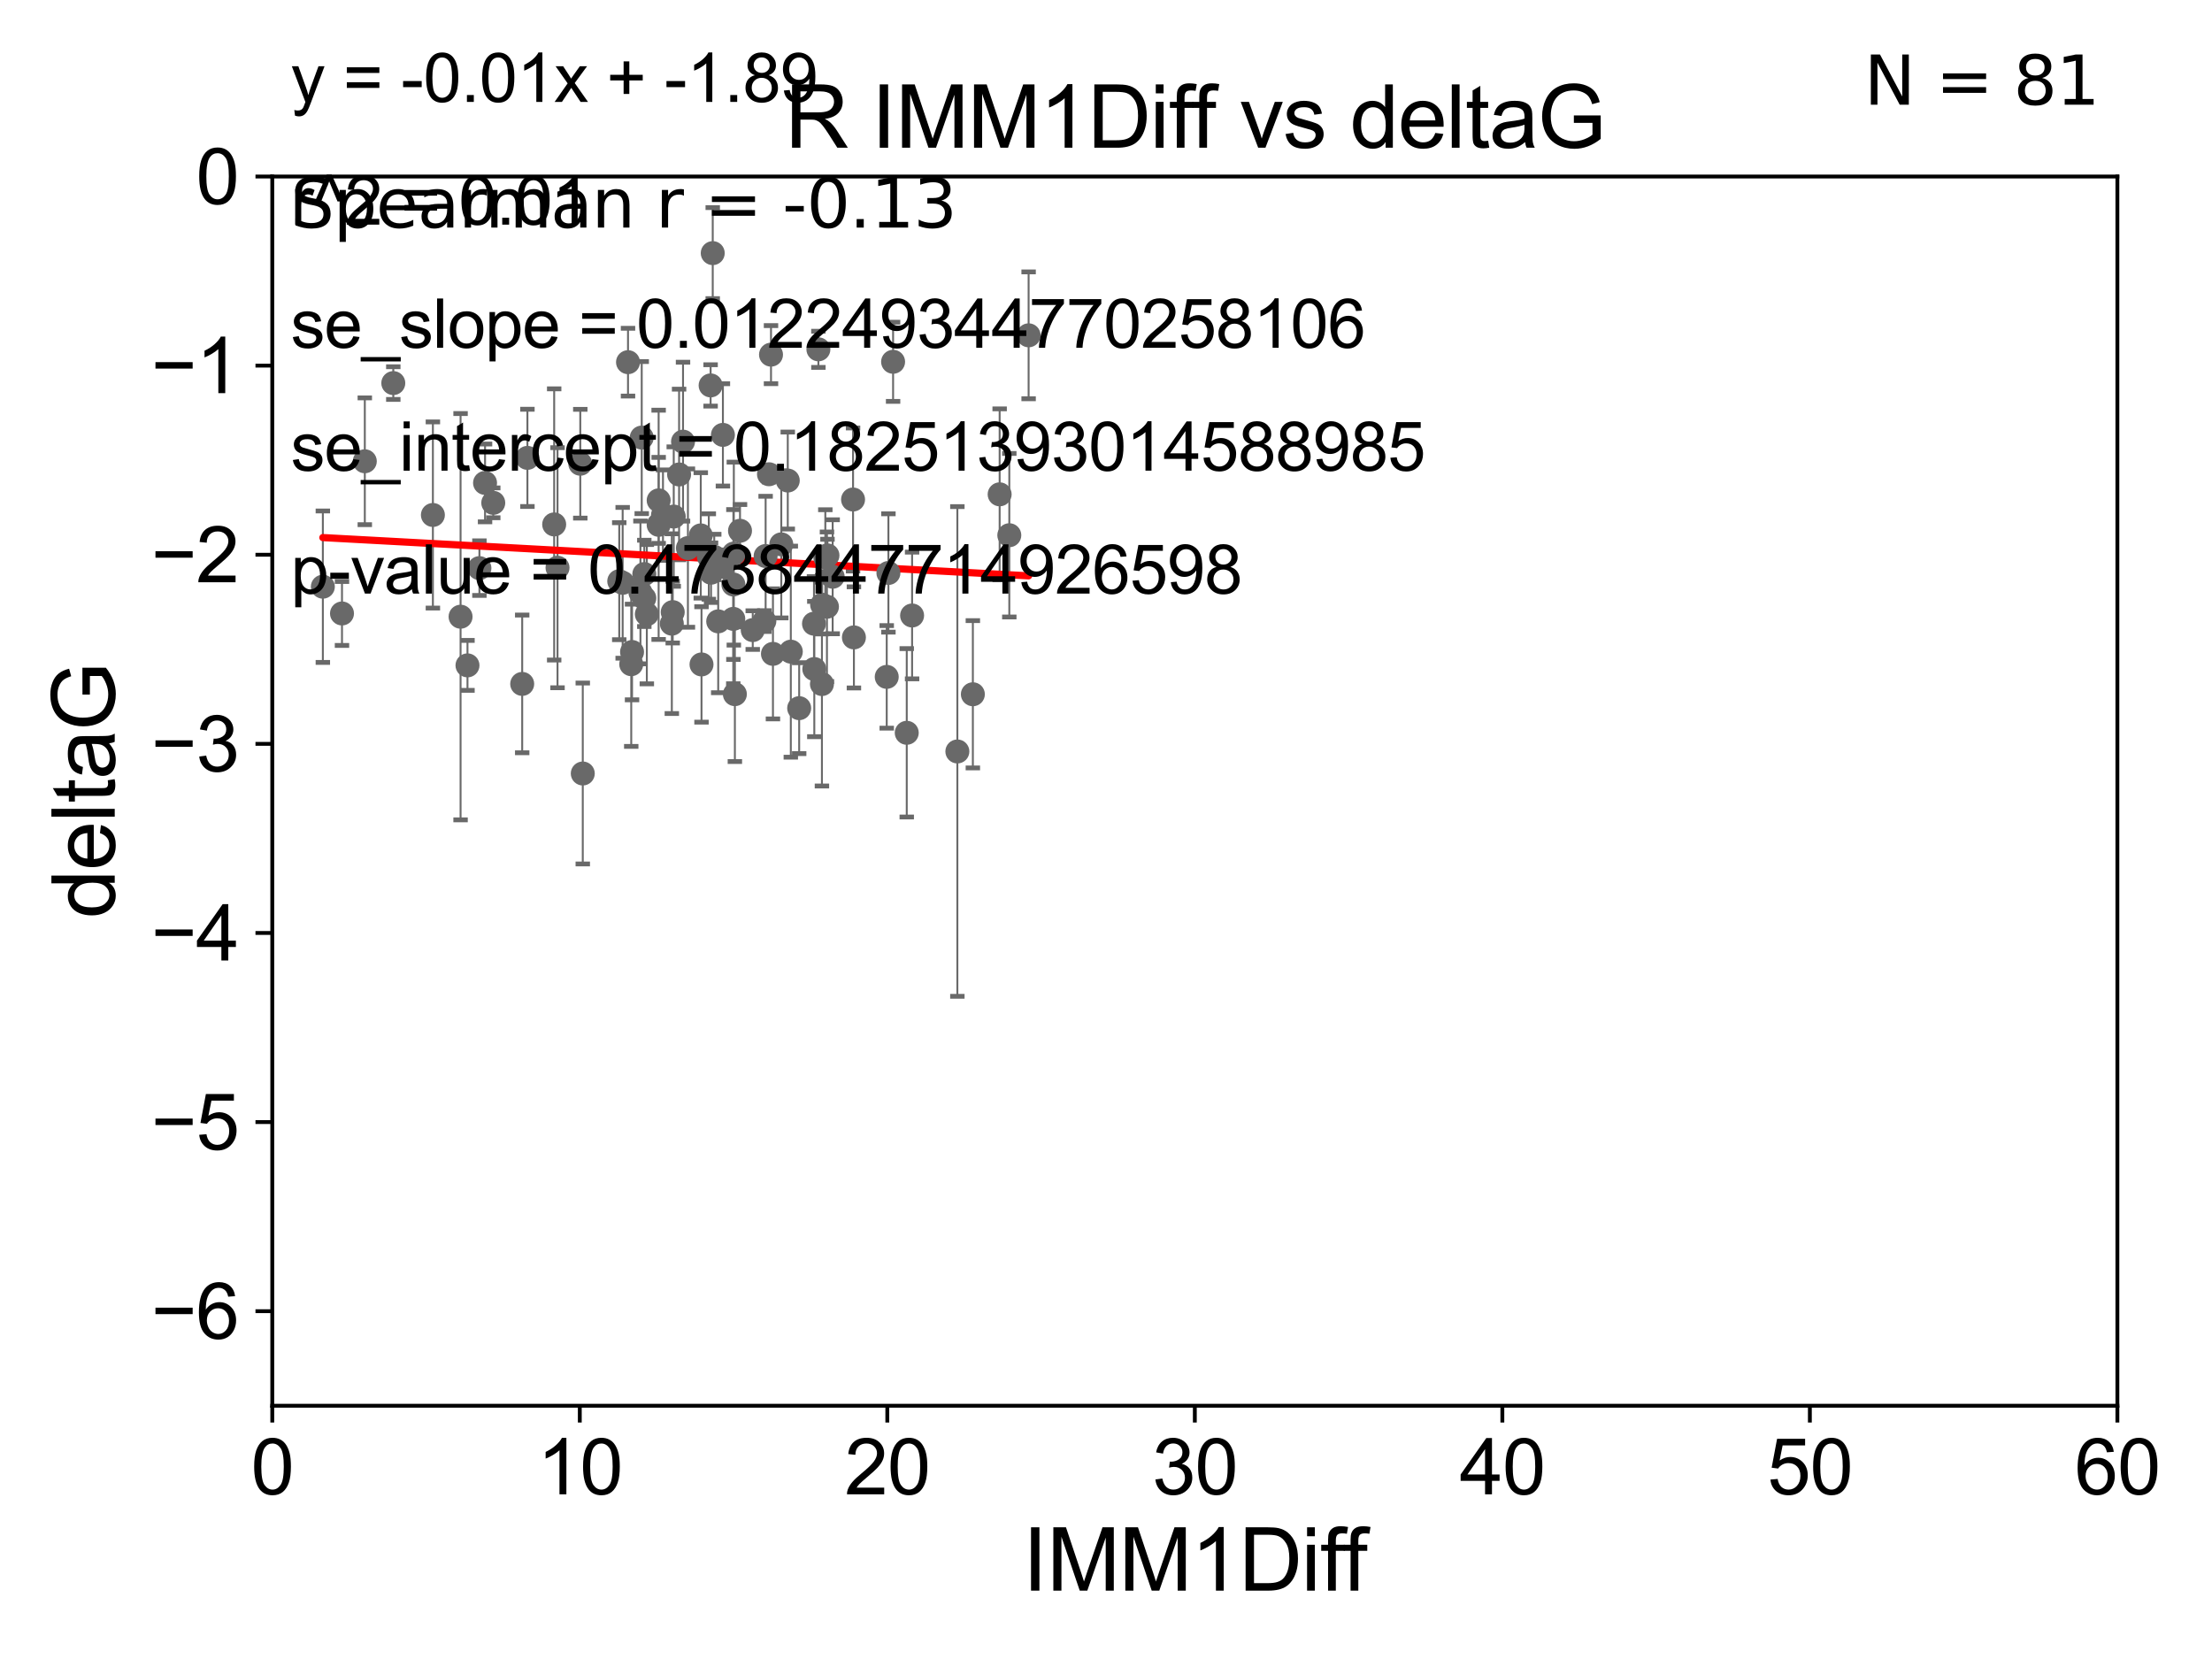 <?xml version="1.0" encoding="utf-8" standalone="no"?>
<!DOCTYPE svg PUBLIC "-//W3C//DTD SVG 1.1//EN"
  "http://www.w3.org/Graphics/SVG/1.1/DTD/svg11.dtd">
<svg xmlns:xlink="http://www.w3.org/1999/xlink" width="460.8pt" height="345.6pt" viewBox="0 0 460.8 345.6" xmlns="http://www.w3.org/2000/svg" version="1.1">
 <defs>
  <style type="text/css">*{stroke-linejoin: round; stroke-linecap: butt}</style>
 </defs>
 <g id="figure_1">
  <g id="patch_1">
   <path d="M 0 345.6 
L 460.8 345.6 
L 460.8 0 
L 0 0 
z
" style="fill: #ffffff"/>
  </g>
  <g id="axes_1">
   <g id="patch_2">
    <path d="M 56.72 292.84 
L 441.09 292.84 
L 441.09 36.775 
L 56.72 36.775 
z
" style="fill: #ffffff"/>
   </g>
   <g id="PathCollection_1">
    <defs>
     <path id="mf77ccf4b2d" d="M 0 1.118 
C 0.297 1.118 0.581 1 0.791 0.791 
C 1 0.581 1.118 0.297 1.118 0 
C 1.118 -0.297 1 -0.581 0.791 -0.791 
C 0.581 -1 0.297 -1.118 0 -1.118 
C -0.297 -1.118 -0.581 -1 -0.791 -0.791 
C -1 -0.581 -1.118 -0.297 -1.118 0 
C -1.118 0.297 -1 0.581 -0.791 0.791 
C -0.581 1 -0.297 1.118 0 1.118 
z
" style="stroke: #696969"/>
    </defs>
    <g clip-path="url(#p7826946f09)">
     <use xlink:href="#mf77ccf4b2d" x="171.262" y="125.975" style="fill: #696969; stroke: #696969"/>
     <use xlink:href="#mf77ccf4b2d" x="188.892" y="152.655" style="fill: #696969; stroke: #696969"/>
     <use xlink:href="#mf77ccf4b2d" x="172.268" y="126.398" style="fill: #696969; stroke: #696969"/>
     <use xlink:href="#mf77ccf4b2d" x="95.945" y="128.471" style="fill: #696969; stroke: #696969"/>
     <use xlink:href="#mf77ccf4b2d" x="210.257" y="111.497" style="fill: #696969; stroke: #696969"/>
     <use xlink:href="#mf77ccf4b2d" x="101.044" y="100.602" style="fill: #696969; stroke: #696969"/>
     <use xlink:href="#mf77ccf4b2d" x="81.93" y="79.804" style="fill: #696969; stroke: #696969"/>
     <use xlink:href="#mf77ccf4b2d" x="148.476" y="52.73" style="fill: #696969; stroke: #696969"/>
     <use xlink:href="#mf77ccf4b2d" x="67.256" y="122.218" style="fill: #696969; stroke: #696969"/>
     <use xlink:href="#mf77ccf4b2d" x="162.755" y="113.401" style="fill: #696969; stroke: #696969"/>
     <use xlink:href="#mf77ccf4b2d" x="99.872" y="118.351" style="fill: #696969; stroke: #696969"/>
     <use xlink:href="#mf77ccf4b2d" x="152.78" y="121.763" style="fill: #696969; stroke: #696969"/>
     <use xlink:href="#mf77ccf4b2d" x="190.007" y="128.219" style="fill: #696969; stroke: #696969"/>
     <use xlink:href="#mf77ccf4b2d" x="116.144" y="118.266" style="fill: #696969; stroke: #696969"/>
     <use xlink:href="#mf77ccf4b2d" x="148.789" y="116.025" style="fill: #696969; stroke: #696969"/>
     <use xlink:href="#mf77ccf4b2d" x="129.712" y="121.412" style="fill: #696969; stroke: #696969"/>
     <use xlink:href="#mf77ccf4b2d" x="164.741" y="135.753" style="fill: #696969; stroke: #696969"/>
     <use xlink:href="#mf77ccf4b2d" x="133.415" y="123.415" style="fill: #696969; stroke: #696969"/>
     <use xlink:href="#mf77ccf4b2d" x="169.635" y="139.374" style="fill: #696969; stroke: #696969"/>
     <use xlink:href="#mf77ccf4b2d" x="102.755" y="104.75" style="fill: #696969; stroke: #696969"/>
     <use xlink:href="#mf77ccf4b2d" x="137.213" y="104.236" style="fill: #696969; stroke: #696969"/>
     <use xlink:href="#mf77ccf4b2d" x="171.929" y="116.104" style="fill: #696969; stroke: #696969"/>
     <use xlink:href="#mf77ccf4b2d" x="121.403" y="161.133" style="fill: #696969; stroke: #696969"/>
     <use xlink:href="#mf77ccf4b2d" x="71.243" y="127.795" style="fill: #696969; stroke: #696969"/>
     <use xlink:href="#mf77ccf4b2d" x="131.666" y="135.821" style="fill: #696969; stroke: #696969"/>
     <use xlink:href="#mf77ccf4b2d" x="134.222" y="124.599" style="fill: #696969; stroke: #696969"/>
     <use xlink:href="#mf77ccf4b2d" x="150.558" y="118.056" style="fill: #696969; stroke: #696969"/>
     <use xlink:href="#mf77ccf4b2d" x="152.755" y="128.924" style="fill: #696969; stroke: #696969"/>
     <use xlink:href="#mf77ccf4b2d" x="171.224" y="142.501" style="fill: #696969; stroke: #696969"/>
     <use xlink:href="#mf77ccf4b2d" x="142.287" y="92.003" style="fill: #696969; stroke: #696969"/>
     <use xlink:href="#mf77ccf4b2d" x="141.467" y="98.84" style="fill: #696969; stroke: #696969"/>
     <use xlink:href="#mf77ccf4b2d" x="202.665" y="144.628" style="fill: #696969; stroke: #696969"/>
     <use xlink:href="#mf77ccf4b2d" x="199.437" y="156.543" style="fill: #696969; stroke: #696969"/>
     <use xlink:href="#mf77ccf4b2d" x="109.872" y="95.384" style="fill: #696969; stroke: #696969"/>
     <use xlink:href="#mf77ccf4b2d" x="161.019" y="136.213" style="fill: #696969; stroke: #696969"/>
     <use xlink:href="#mf77ccf4b2d" x="148.123" y="119.305" style="fill: #696969; stroke: #696969"/>
     <use xlink:href="#mf77ccf4b2d" x="108.783" y="142.471" style="fill: #696969; stroke: #696969"/>
     <use xlink:href="#mf77ccf4b2d" x="130.827" y="75.449" style="fill: #696969; stroke: #696969"/>
     <use xlink:href="#mf77ccf4b2d" x="140.353" y="107.61" style="fill: #696969; stroke: #696969"/>
     <use xlink:href="#mf77ccf4b2d" x="147.656" y="115.93" style="fill: #696969; stroke: #696969"/>
     <use xlink:href="#mf77ccf4b2d" x="97.386" y="138.61" style="fill: #696969; stroke: #696969"/>
     <use xlink:href="#mf77ccf4b2d" x="137.207" y="109.33" style="fill: #696969; stroke: #696969"/>
     <use xlink:href="#mf77ccf4b2d" x="172.377" y="115.7" style="fill: #696969; stroke: #696969"/>
     <use xlink:href="#mf77ccf4b2d" x="134.747" y="127.947" style="fill: #696969; stroke: #696969"/>
     <use xlink:href="#mf77ccf4b2d" x="159.231" y="129.378" style="fill: #696969; stroke: #696969"/>
     <use xlink:href="#mf77ccf4b2d" x="214.28" y="69.854" style="fill: #696969; stroke: #696969"/>
     <use xlink:href="#mf77ccf4b2d" x="153.088" y="144.606" style="fill: #696969; stroke: #696969"/>
     <use xlink:href="#mf77ccf4b2d" x="177.886" y="132.782" style="fill: #696969; stroke: #696969"/>
     <use xlink:href="#mf77ccf4b2d" x="150.596" y="90.596" style="fill: #696969; stroke: #696969"/>
     <use xlink:href="#mf77ccf4b2d" x="146.137" y="138.415" style="fill: #696969; stroke: #696969"/>
     <use xlink:href="#mf77ccf4b2d" x="152.87" y="115.326" style="fill: #696969; stroke: #696969"/>
     <use xlink:href="#mf77ccf4b2d" x="134.222" y="119.589" style="fill: #696969; stroke: #696969"/>
     <use xlink:href="#mf77ccf4b2d" x="129.001" y="121.069" style="fill: #696969; stroke: #696969"/>
     <use xlink:href="#mf77ccf4b2d" x="143.306" y="114.174" style="fill: #696969; stroke: #696969"/>
     <use xlink:href="#mf77ccf4b2d" x="149.616" y="129.44" style="fill: #696969; stroke: #696969"/>
     <use xlink:href="#mf77ccf4b2d" x="148.034" y="80.289" style="fill: #696969; stroke: #696969"/>
     <use xlink:href="#mf77ccf4b2d" x="166.483" y="147.524" style="fill: #696969; stroke: #696969"/>
     <use xlink:href="#mf77ccf4b2d" x="138.11" y="107.309" style="fill: #696969; stroke: #696969"/>
     <use xlink:href="#mf77ccf4b2d" x="139.955" y="129.922" style="fill: #696969; stroke: #696969"/>
     <use xlink:href="#mf77ccf4b2d" x="131.499" y="138.365" style="fill: #696969; stroke: #696969"/>
     <use xlink:href="#mf77ccf4b2d" x="160.192" y="98.796" style="fill: #696969; stroke: #696969"/>
     <use xlink:href="#mf77ccf4b2d" x="115.445" y="109.248" style="fill: #696969; stroke: #696969"/>
     <use xlink:href="#mf77ccf4b2d" x="170.487" y="72.771" style="fill: #696969; stroke: #696969"/>
     <use xlink:href="#mf77ccf4b2d" x="185.074" y="119.359" style="fill: #696969; stroke: #696969"/>
     <use xlink:href="#mf77ccf4b2d" x="90.179" y="107.279" style="fill: #696969; stroke: #696969"/>
     <use xlink:href="#mf77ccf4b2d" x="160.615" y="73.879" style="fill: #696969; stroke: #696969"/>
     <use xlink:href="#mf77ccf4b2d" x="154.158" y="110.57" style="fill: #696969; stroke: #696969"/>
     <use xlink:href="#mf77ccf4b2d" x="120.884" y="96.604" style="fill: #696969; stroke: #696969"/>
     <use xlink:href="#mf77ccf4b2d" x="159.494" y="115.83" style="fill: #696969; stroke: #696969"/>
     <use xlink:href="#mf77ccf4b2d" x="140.141" y="127.515" style="fill: #696969; stroke: #696969"/>
     <use xlink:href="#mf77ccf4b2d" x="208.245" y="102.978" style="fill: #696969; stroke: #696969"/>
     <use xlink:href="#mf77ccf4b2d" x="145.984" y="111.535" style="fill: #696969; stroke: #696969"/>
     <use xlink:href="#mf77ccf4b2d" x="173.46" y="120.149" style="fill: #696969; stroke: #696969"/>
     <use xlink:href="#mf77ccf4b2d" x="75.996" y="96.091" style="fill: #696969; stroke: #696969"/>
     <use xlink:href="#mf77ccf4b2d" x="186.048" y="75.367" style="fill: #696969; stroke: #696969"/>
     <use xlink:href="#mf77ccf4b2d" x="133.684" y="91.155" style="fill: #696969; stroke: #696969"/>
     <use xlink:href="#mf77ccf4b2d" x="156.81" y="131.262" style="fill: #696969; stroke: #696969"/>
     <use xlink:href="#mf77ccf4b2d" x="184.722" y="141.006" style="fill: #696969; stroke: #696969"/>
     <use xlink:href="#mf77ccf4b2d" x="169.571" y="129.925" style="fill: #696969; stroke: #696969"/>
     <use xlink:href="#mf77ccf4b2d" x="177.707" y="104.057" style="fill: #696969; stroke: #696969"/>
     <use xlink:href="#mf77ccf4b2d" x="164.107" y="100.104" style="fill: #696969; stroke: #696969"/>
    </g>
   </g>
   <g id="matplotlib.axis_1">
    <g id="xtick_1">
     <g id="line2d_1">
      <defs>
       <path id="m56b184ed80" d="M 0 0 
L 0 3.5 
" style="stroke: #000000; stroke-width: 0.8"/>
      </defs>
      <g>
       <use xlink:href="#m56b184ed80" x="56.72" y="292.84" style="stroke: #000000; stroke-width: 0.8"/>
      </g>
     </g>
     <g id="text_1">
      <!-- 0 -->
      <g transform="translate(52.271 311.293)scale(0.16 -0.16)">
       <defs>
        <path id="ArialMT-30" d="M 266 2259 
Q 266 3072 433 3567 
Q 600 4063 929 4331 
Q 1259 4600 1759 4600 
Q 2128 4600 2406 4451 
Q 2684 4303 2865 4023 
Q 3047 3744 3150 3342 
Q 3253 2941 3253 2259 
Q 3253 1453 3087 958 
Q 2922 463 2592 192 
Q 2263 -78 1759 -78 
Q 1097 -78 719 397 
Q 266 969 266 2259 
z
M 844 2259 
Q 844 1131 1108 757 
Q 1372 384 1759 384 
Q 2147 384 2411 759 
Q 2675 1134 2675 2259 
Q 2675 3391 2411 3762 
Q 2147 4134 1753 4134 
Q 1366 4134 1134 3806 
Q 844 3388 844 2259 
z
" transform="scale(0.016)"/>
       </defs>
       <use xlink:href="#ArialMT-30"/>
      </g>
     </g>
    </g>
    <g id="xtick_2">
     <g id="line2d_2">
      <g>
       <use xlink:href="#m56b184ed80" x="120.782" y="292.84" style="stroke: #000000; stroke-width: 0.8"/>
      </g>
     </g>
     <g id="text_2">
      <!-- 10 -->
      <g transform="translate(111.884 311.293)scale(0.16 -0.16)">
       <defs>
        <path id="ArialMT-31" d="M 2384 0 
L 1822 0 
L 1822 3584 
Q 1619 3391 1289 3197 
Q 959 3003 697 2906 
L 697 3450 
Q 1169 3672 1522 3987 
Q 1875 4303 2022 4600 
L 2384 4600 
L 2384 0 
z
" transform="scale(0.016)"/>
       </defs>
       <use xlink:href="#ArialMT-31"/>
       <use xlink:href="#ArialMT-30" x="55.615"/>
      </g>
     </g>
    </g>
    <g id="xtick_3">
     <g id="line2d_3">
      <g>
       <use xlink:href="#m56b184ed80" x="184.843" y="292.84" style="stroke: #000000; stroke-width: 0.8"/>
      </g>
     </g>
     <g id="text_3">
      <!-- 20 -->
      <g transform="translate(175.946 311.293)scale(0.16 -0.16)">
       <defs>
        <path id="ArialMT-32" d="M 3222 541 
L 3222 0 
L 194 0 
Q 188 203 259 391 
Q 375 700 629 1000 
Q 884 1300 1366 1694 
Q 2113 2306 2375 2664 
Q 2638 3022 2638 3341 
Q 2638 3675 2398 3904 
Q 2159 4134 1775 4134 
Q 1369 4134 1125 3890 
Q 881 3647 878 3216 
L 300 3275 
Q 359 3922 746 4261 
Q 1134 4600 1788 4600 
Q 2447 4600 2831 4234 
Q 3216 3869 3216 3328 
Q 3216 3053 3103 2787 
Q 2991 2522 2730 2228 
Q 2469 1934 1863 1422 
Q 1356 997 1212 845 
Q 1069 694 975 541 
L 3222 541 
z
" transform="scale(0.016)"/>
       </defs>
       <use xlink:href="#ArialMT-32"/>
       <use xlink:href="#ArialMT-30" x="55.615"/>
      </g>
     </g>
    </g>
    <g id="xtick_4">
     <g id="line2d_4">
      <g>
       <use xlink:href="#m56b184ed80" x="248.905" y="292.84" style="stroke: #000000; stroke-width: 0.8"/>
      </g>
     </g>
     <g id="text_4">
      <!-- 30 -->
      <g transform="translate(240.007 311.293)scale(0.16 -0.16)">
       <defs>
        <path id="ArialMT-33" d="M 269 1209 
L 831 1284 
Q 928 806 1161 595 
Q 1394 384 1728 384 
Q 2125 384 2398 659 
Q 2672 934 2672 1341 
Q 2672 1728 2419 1979 
Q 2166 2231 1775 2231 
Q 1616 2231 1378 2169 
L 1441 2663 
Q 1497 2656 1531 2656 
Q 1891 2656 2178 2843 
Q 2466 3031 2466 3422 
Q 2466 3731 2256 3934 
Q 2047 4138 1716 4138 
Q 1388 4138 1169 3931 
Q 950 3725 888 3313 
L 325 3413 
Q 428 3978 793 4289 
Q 1159 4600 1703 4600 
Q 2078 4600 2393 4439 
Q 2709 4278 2876 4000 
Q 3044 3722 3044 3409 
Q 3044 3113 2884 2869 
Q 2725 2625 2413 2481 
Q 2819 2388 3044 2092 
Q 3269 1797 3269 1353 
Q 3269 753 2831 336 
Q 2394 -81 1725 -81 
Q 1122 -81 723 278 
Q 325 638 269 1209 
z
" transform="scale(0.016)"/>
       </defs>
       <use xlink:href="#ArialMT-33"/>
       <use xlink:href="#ArialMT-30" x="55.615"/>
      </g>
     </g>
    </g>
    <g id="xtick_5">
     <g id="line2d_5">
      <g>
       <use xlink:href="#m56b184ed80" x="312.967" y="292.84" style="stroke: #000000; stroke-width: 0.8"/>
      </g>
     </g>
     <g id="text_5">
      <!-- 40 -->
      <g transform="translate(304.069 311.293)scale(0.16 -0.16)">
       <defs>
        <path id="ArialMT-34" d="M 2069 0 
L 2069 1097 
L 81 1097 
L 81 1613 
L 2172 4581 
L 2631 4581 
L 2631 1613 
L 3250 1613 
L 3250 1097 
L 2631 1097 
L 2631 0 
L 2069 0 
z
M 2069 1613 
L 2069 3678 
L 634 1613 
L 2069 1613 
z
" transform="scale(0.016)"/>
       </defs>
       <use xlink:href="#ArialMT-34"/>
       <use xlink:href="#ArialMT-30" x="55.615"/>
      </g>
     </g>
    </g>
    <g id="xtick_6">
     <g id="line2d_6">
      <g>
       <use xlink:href="#m56b184ed80" x="377.028" y="292.84" style="stroke: #000000; stroke-width: 0.8"/>
      </g>
     </g>
     <g id="text_6">
      <!-- 50 -->
      <g transform="translate(368.131 311.293)scale(0.16 -0.16)">
       <defs>
        <path id="ArialMT-35" d="M 266 1200 
L 856 1250 
Q 922 819 1161 601 
Q 1400 384 1738 384 
Q 2144 384 2425 690 
Q 2706 997 2706 1503 
Q 2706 1984 2436 2262 
Q 2166 2541 1728 2541 
Q 1456 2541 1237 2417 
Q 1019 2294 894 2097 
L 366 2166 
L 809 4519 
L 3088 4519 
L 3088 3981 
L 1259 3981 
L 1013 2750 
Q 1425 3038 1878 3038 
Q 2478 3038 2890 2622 
Q 3303 2206 3303 1553 
Q 3303 931 2941 478 
Q 2500 -78 1738 -78 
Q 1113 -78 717 272 
Q 322 622 266 1200 
z
" transform="scale(0.016)"/>
       </defs>
       <use xlink:href="#ArialMT-35"/>
       <use xlink:href="#ArialMT-30" x="55.615"/>
      </g>
     </g>
    </g>
    <g id="xtick_7">
     <g id="line2d_7">
      <g>
       <use xlink:href="#m56b184ed80" x="441.09" y="292.84" style="stroke: #000000; stroke-width: 0.8"/>
      </g>
     </g>
     <g id="text_7">
      <!-- 60 -->
      <g transform="translate(432.192 311.293)scale(0.16 -0.16)">
       <defs>
        <path id="ArialMT-36" d="M 3184 3459 
L 2625 3416 
Q 2550 3747 2413 3897 
Q 2184 4138 1850 4138 
Q 1581 4138 1378 3988 
Q 1113 3794 959 3422 
Q 806 3050 800 2363 
Q 1003 2672 1297 2822 
Q 1591 2972 1913 2972 
Q 2475 2972 2870 2558 
Q 3266 2144 3266 1488 
Q 3266 1056 3080 686 
Q 2894 316 2569 119 
Q 2244 -78 1831 -78 
Q 1128 -78 684 439 
Q 241 956 241 2144 
Q 241 3472 731 4075 
Q 1159 4600 1884 4600 
Q 2425 4600 2770 4297 
Q 3116 3994 3184 3459 
z
M 888 1484 
Q 888 1194 1011 928 
Q 1134 663 1356 523 
Q 1578 384 1822 384 
Q 2178 384 2434 671 
Q 2691 959 2691 1453 
Q 2691 1928 2437 2201 
Q 2184 2475 1800 2475 
Q 1419 2475 1153 2201 
Q 888 1928 888 1484 
z
" transform="scale(0.016)"/>
       </defs>
       <use xlink:href="#ArialMT-36"/>
       <use xlink:href="#ArialMT-30" x="55.615"/>
      </g>
     </g>
    </g>
    <g id="text_8">
     <!-- IMM1Diff -->
     <g transform="translate(213.064 331.357)scale(0.18 -0.18)">
      <defs>
       <path id="ArialMT-49" d="M 597 0 
L 597 4581 
L 1203 4581 
L 1203 0 
L 597 0 
z
" transform="scale(0.016)"/>
       <path id="ArialMT-4d" d="M 475 0 
L 475 4581 
L 1388 4581 
L 2472 1338 
Q 2622 884 2691 659 
Q 2769 909 2934 1394 
L 4031 4581 
L 4847 4581 
L 4847 0 
L 4263 0 
L 4263 3834 
L 2931 0 
L 2384 0 
L 1059 3900 
L 1059 0 
L 475 0 
z
" transform="scale(0.016)"/>
       <path id="ArialMT-44" d="M 494 0 
L 494 4581 
L 2072 4581 
Q 2606 4581 2888 4516 
Q 3281 4425 3559 4188 
Q 3922 3881 4101 3404 
Q 4281 2928 4281 2316 
Q 4281 1794 4159 1391 
Q 4038 988 3847 723 
Q 3656 459 3429 307 
Q 3203 156 2883 78 
Q 2563 0 2147 0 
L 494 0 
z
M 1100 541 
L 2078 541 
Q 2531 541 2789 625 
Q 3047 709 3200 863 
Q 3416 1078 3536 1442 
Q 3656 1806 3656 2325 
Q 3656 3044 3420 3430 
Q 3184 3816 2847 3947 
Q 2603 4041 2063 4041 
L 1100 4041 
L 1100 541 
z
" transform="scale(0.016)"/>
       <path id="ArialMT-69" d="M 425 3934 
L 425 4581 
L 988 4581 
L 988 3934 
L 425 3934 
z
M 425 0 
L 425 3319 
L 988 3319 
L 988 0 
L 425 0 
z
" transform="scale(0.016)"/>
       <path id="ArialMT-66" d="M 556 0 
L 556 2881 
L 59 2881 
L 59 3319 
L 556 3319 
L 556 3672 
Q 556 4006 616 4169 
Q 697 4388 901 4523 
Q 1106 4659 1475 4659 
Q 1713 4659 2000 4603 
L 1916 4113 
Q 1741 4144 1584 4144 
Q 1328 4144 1222 4034 
Q 1116 3925 1116 3625 
L 1116 3319 
L 1763 3319 
L 1763 2881 
L 1116 2881 
L 1116 0 
L 556 0 
z
" transform="scale(0.016)"/>
      </defs>
      <use xlink:href="#ArialMT-49"/>
      <use xlink:href="#ArialMT-4d" x="27.783"/>
      <use xlink:href="#ArialMT-4d" x="111.084"/>
      <use xlink:href="#ArialMT-31" x="194.385"/>
      <use xlink:href="#ArialMT-44" x="250"/>
      <use xlink:href="#ArialMT-69" x="322.217"/>
      <use xlink:href="#ArialMT-66" x="344.434"/>
      <use xlink:href="#ArialMT-66" x="370.467"/>
     </g>
    </g>
   </g>
   <g id="matplotlib.axis_2">
    <g id="ytick_1">
     <g id="line2d_8">
      <defs>
       <path id="me87c768fef" d="M 0 0 
L -3.5 0 
" style="stroke: #000000; stroke-width: 0.8"/>
      </defs>
      <g>
       <use xlink:href="#me87c768fef" x="56.72" y="273.143" style="stroke: #000000; stroke-width: 0.8"/>
      </g>
     </g>
     <g id="text_9">
      <!-- −6 -->
      <g transform="translate(31.477 278.869)scale(0.16 -0.16)">
       <defs>
        <path id="ArialMT-2212" d="M 3381 1997 
L 356 1997 
L 356 2522 
L 3381 2522 
L 3381 1997 
z
" transform="scale(0.016)"/>
       </defs>
       <use xlink:href="#ArialMT-2212"/>
       <use xlink:href="#ArialMT-36" x="58.398"/>
      </g>
     </g>
    </g>
    <g id="ytick_2">
     <g id="line2d_9">
      <g>
       <use xlink:href="#me87c768fef" x="56.72" y="233.748" style="stroke: #000000; stroke-width: 0.8"/>
      </g>
     </g>
     <g id="text_10">
      <!-- −5 -->
      <g transform="translate(31.477 239.474)scale(0.16 -0.16)">
       <use xlink:href="#ArialMT-2212"/>
       <use xlink:href="#ArialMT-35" x="58.398"/>
      </g>
     </g>
    </g>
    <g id="ytick_3">
     <g id="line2d_10">
      <g>
       <use xlink:href="#me87c768fef" x="56.72" y="194.353" style="stroke: #000000; stroke-width: 0.8"/>
      </g>
     </g>
     <g id="text_11">
      <!-- −4 -->
      <g transform="translate(31.477 200.08)scale(0.16 -0.16)">
       <use xlink:href="#ArialMT-2212"/>
       <use xlink:href="#ArialMT-34" x="58.398"/>
      </g>
     </g>
    </g>
    <g id="ytick_4">
     <g id="line2d_11">
      <g>
       <use xlink:href="#me87c768fef" x="56.72" y="154.959" style="stroke: #000000; stroke-width: 0.8"/>
      </g>
     </g>
     <g id="text_12">
      <!-- −3 -->
      <g transform="translate(31.477 160.685)scale(0.16 -0.16)">
       <use xlink:href="#ArialMT-2212"/>
       <use xlink:href="#ArialMT-33" x="58.398"/>
      </g>
     </g>
    </g>
    <g id="ytick_5">
     <g id="line2d_12">
      <g>
       <use xlink:href="#me87c768fef" x="56.72" y="115.564" style="stroke: #000000; stroke-width: 0.8"/>
      </g>
     </g>
     <g id="text_13">
      <!-- −2 -->
      <g transform="translate(31.477 121.29)scale(0.16 -0.16)">
       <use xlink:href="#ArialMT-2212"/>
       <use xlink:href="#ArialMT-32" x="58.398"/>
      </g>
     </g>
    </g>
    <g id="ytick_6">
     <g id="line2d_13">
      <g>
       <use xlink:href="#me87c768fef" x="56.72" y="76.17" style="stroke: #000000; stroke-width: 0.8"/>
      </g>
     </g>
     <g id="text_14">
      <!-- −1 -->
      <g transform="translate(31.477 81.896)scale(0.16 -0.16)">
       <use xlink:href="#ArialMT-2212"/>
       <use xlink:href="#ArialMT-31" x="58.398"/>
      </g>
     </g>
    </g>
    <g id="ytick_7">
     <g id="line2d_14">
      <g>
       <use xlink:href="#me87c768fef" x="56.72" y="36.775" style="stroke: #000000; stroke-width: 0.8"/>
      </g>
     </g>
     <g id="text_15">
      <!-- 0 -->
      <g transform="translate(40.822 42.501)scale(0.16 -0.16)">
       <use xlink:href="#ArialMT-30"/>
      </g>
     </g>
    </g>
    <g id="text_16">
     <!-- deltaG -->
     <g transform="translate(23.9 191.322)rotate(-90)scale(0.18 -0.18)">
      <defs>
       <path id="ArialMT-64" d="M 2575 0 
L 2575 419 
Q 2259 -75 1647 -75 
Q 1250 -75 917 144 
Q 584 363 401 755 
Q 219 1147 219 1656 
Q 219 2153 384 2558 
Q 550 2963 881 3178 
Q 1213 3394 1622 3394 
Q 1922 3394 2156 3267 
Q 2391 3141 2538 2938 
L 2538 4581 
L 3097 4581 
L 3097 0 
L 2575 0 
z
M 797 1656 
Q 797 1019 1065 703 
Q 1334 388 1700 388 
Q 2069 388 2326 689 
Q 2584 991 2584 1609 
Q 2584 2291 2321 2609 
Q 2059 2928 1675 2928 
Q 1300 2928 1048 2622 
Q 797 2316 797 1656 
z
" transform="scale(0.016)"/>
       <path id="ArialMT-65" d="M 2694 1069 
L 3275 997 
Q 3138 488 2766 206 
Q 2394 -75 1816 -75 
Q 1088 -75 661 373 
Q 234 822 234 1631 
Q 234 2469 665 2931 
Q 1097 3394 1784 3394 
Q 2450 3394 2872 2941 
Q 3294 2488 3294 1666 
Q 3294 1616 3291 1516 
L 816 1516 
Q 847 969 1125 678 
Q 1403 388 1819 388 
Q 2128 388 2347 550 
Q 2566 713 2694 1069 
z
M 847 1978 
L 2700 1978 
Q 2663 2397 2488 2606 
Q 2219 2931 1791 2931 
Q 1403 2931 1139 2672 
Q 875 2413 847 1978 
z
" transform="scale(0.016)"/>
       <path id="ArialMT-6c" d="M 409 0 
L 409 4581 
L 972 4581 
L 972 0 
L 409 0 
z
" transform="scale(0.016)"/>
       <path id="ArialMT-74" d="M 1650 503 
L 1731 6 
Q 1494 -44 1306 -44 
Q 1000 -44 831 53 
Q 663 150 594 308 
Q 525 466 525 972 
L 525 2881 
L 113 2881 
L 113 3319 
L 525 3319 
L 525 4141 
L 1084 4478 
L 1084 3319 
L 1650 3319 
L 1650 2881 
L 1084 2881 
L 1084 941 
Q 1084 700 1114 631 
Q 1144 563 1211 522 
Q 1278 481 1403 481 
Q 1497 481 1650 503 
z
" transform="scale(0.016)"/>
       <path id="ArialMT-61" d="M 2588 409 
Q 2275 144 1986 34 
Q 1697 -75 1366 -75 
Q 819 -75 525 192 
Q 231 459 231 875 
Q 231 1119 342 1320 
Q 453 1522 633 1644 
Q 813 1766 1038 1828 
Q 1203 1872 1538 1913 
Q 2219 1994 2541 2106 
Q 2544 2222 2544 2253 
Q 2544 2597 2384 2738 
Q 2169 2928 1744 2928 
Q 1347 2928 1158 2789 
Q 969 2650 878 2297 
L 328 2372 
Q 403 2725 575 2942 
Q 747 3159 1072 3276 
Q 1397 3394 1825 3394 
Q 2250 3394 2515 3294 
Q 2781 3194 2906 3042 
Q 3031 2891 3081 2659 
Q 3109 2516 3109 2141 
L 3109 1391 
Q 3109 606 3145 398 
Q 3181 191 3288 0 
L 2700 0 
Q 2613 175 2588 409 
z
M 2541 1666 
Q 2234 1541 1622 1453 
Q 1275 1403 1131 1340 
Q 988 1278 909 1158 
Q 831 1038 831 891 
Q 831 666 1001 516 
Q 1172 366 1500 366 
Q 1825 366 2078 508 
Q 2331 650 2450 897 
Q 2541 1088 2541 1459 
L 2541 1666 
z
" transform="scale(0.016)"/>
       <path id="ArialMT-47" d="M 2638 1797 
L 2638 2334 
L 4578 2338 
L 4578 638 
Q 4131 281 3656 101 
Q 3181 -78 2681 -78 
Q 2006 -78 1454 211 
Q 903 500 622 1047 
Q 341 1594 341 2269 
Q 341 2938 620 3517 
Q 900 4097 1425 4378 
Q 1950 4659 2634 4659 
Q 3131 4659 3532 4498 
Q 3934 4338 4162 4050 
Q 4391 3763 4509 3300 
L 3963 3150 
Q 3859 3500 3706 3700 
Q 3553 3900 3268 4020 
Q 2984 4141 2638 4141 
Q 2222 4141 1919 4014 
Q 1616 3888 1430 3681 
Q 1244 3475 1141 3228 
Q 966 2803 966 2306 
Q 966 1694 1177 1281 
Q 1388 869 1791 669 
Q 2194 469 2647 469 
Q 3041 469 3416 620 
Q 3791 772 3984 944 
L 3984 1797 
L 2638 1797 
z
" transform="scale(0.016)"/>
      </defs>
      <use xlink:href="#ArialMT-64"/>
      <use xlink:href="#ArialMT-65" x="55.615"/>
      <use xlink:href="#ArialMT-6c" x="111.23"/>
      <use xlink:href="#ArialMT-74" x="133.447"/>
      <use xlink:href="#ArialMT-61" x="161.23"/>
      <use xlink:href="#ArialMT-47" x="216.846"/>
     </g>
    </g>
   </g>
   <g id="LineCollection_1">
    <path d="M 171.262 132.06 
L 171.262 119.889 
" clip-path="url(#p7826946f09)" style="fill: none; stroke: #696969; stroke-width: 0.4"/>
    <path d="M 188.892 170.192 
L 188.892 135.118 
" clip-path="url(#p7826946f09)" style="fill: none; stroke: #696969; stroke-width: 0.4"/>
    <path d="M 172.268 141.975 
L 172.268 110.82 
" clip-path="url(#p7826946f09)" style="fill: none; stroke: #696969; stroke-width: 0.4"/>
    <path d="M 95.945 170.789 
L 95.945 86.153 
" clip-path="url(#p7826946f09)" style="fill: none; stroke: #696969; stroke-width: 0.4"/>
    <path d="M 210.257 128.53 
L 210.257 94.464 
" clip-path="url(#p7826946f09)" style="fill: none; stroke: #696969; stroke-width: 0.4"/>
    <path d="M 101.044 108.703 
L 101.044 92.501 
" clip-path="url(#p7826946f09)" style="fill: none; stroke: #696969; stroke-width: 0.4"/>
    <path d="M 81.93 83.205 
L 81.93 76.403 
" clip-path="url(#p7826946f09)" style="fill: none; stroke: #696969; stroke-width: 0.4"/>
    <path d="M 148.476 62.211 
L 148.476 43.25 
" clip-path="url(#p7826946f09)" style="fill: none; stroke: #696969; stroke-width: 0.4"/>
    <path d="M 67.256 137.993 
L 67.256 106.443 
" clip-path="url(#p7826946f09)" style="fill: none; stroke: #696969; stroke-width: 0.4"/>
    <path d="M 162.755 128.721 
L 162.755 98.08 
" clip-path="url(#p7826946f09)" style="fill: none; stroke: #696969; stroke-width: 0.4"/>
    <path d="M 99.872 124.042 
L 99.872 112.66 
" clip-path="url(#p7826946f09)" style="fill: none; stroke: #696969; stroke-width: 0.4"/>
    <path d="M 152.78 137.369 
L 152.78 106.157 
" clip-path="url(#p7826946f09)" style="fill: none; stroke: #696969; stroke-width: 0.4"/>
    <path d="M 190.007 141.42 
L 190.007 115.017 
" clip-path="url(#p7826946f09)" style="fill: none; stroke: #696969; stroke-width: 0.4"/>
    <path d="M 116.144 143.271 
L 116.144 93.262 
" clip-path="url(#p7826946f09)" style="fill: none; stroke: #696969; stroke-width: 0.4"/>
    <path d="M 148.789 120.753 
L 148.789 111.297 
" clip-path="url(#p7826946f09)" style="fill: none; stroke: #696969; stroke-width: 0.4"/>
    <path d="M 129.712 137.116 
L 129.712 105.707 
" clip-path="url(#p7826946f09)" style="fill: none; stroke: #696969; stroke-width: 0.4"/>
    <path d="M 164.741 157.736 
L 164.741 113.769 
" clip-path="url(#p7826946f09)" style="fill: none; stroke: #696969; stroke-width: 0.4"/>
    <path d="M 133.415 138.289 
L 133.415 108.541 
" clip-path="url(#p7826946f09)" style="fill: none; stroke: #696969; stroke-width: 0.4"/>
    <path d="M 169.635 153.466 
L 169.635 125.283 
" clip-path="url(#p7826946f09)" style="fill: none; stroke: #696969; stroke-width: 0.4"/>
    <path d="M 102.755 107.858 
L 102.755 101.641 
" clip-path="url(#p7826946f09)" style="fill: none; stroke: #696969; stroke-width: 0.4"/>
    <path d="M 137.213 113.191 
L 137.213 95.281 
" clip-path="url(#p7826946f09)" style="fill: none; stroke: #696969; stroke-width: 0.4"/>
    <path d="M 171.929 126.024 
L 171.929 106.184 
" clip-path="url(#p7826946f09)" style="fill: none; stroke: #696969; stroke-width: 0.4"/>
    <path d="M 121.403 179.975 
L 121.403 142.292 
" clip-path="url(#p7826946f09)" style="fill: none; stroke: #696969; stroke-width: 0.4"/>
    <path d="M 71.243 134.455 
L 71.243 121.134 
" clip-path="url(#p7826946f09)" style="fill: none; stroke: #696969; stroke-width: 0.4"/>
    <path d="M 131.666 145.785 
L 131.666 125.857 
" clip-path="url(#p7826946f09)" style="fill: none; stroke: #696969; stroke-width: 0.4"/>
    <path d="M 134.222 130.516 
L 134.222 118.683 
" clip-path="url(#p7826946f09)" style="fill: none; stroke: #696969; stroke-width: 0.4"/>
    <path d="M 150.558 119.611 
L 150.558 116.502 
" clip-path="url(#p7826946f09)" style="fill: none; stroke: #696969; stroke-width: 0.4"/>
    <path d="M 152.755 142.44 
L 152.755 115.408 
" clip-path="url(#p7826946f09)" style="fill: none; stroke: #696969; stroke-width: 0.4"/>
    <path d="M 171.224 163.736 
L 171.224 121.267 
" clip-path="url(#p7826946f09)" style="fill: none; stroke: #696969; stroke-width: 0.4"/>
    <path d="M 142.287 108.553 
L 142.287 75.452 
" clip-path="url(#p7826946f09)" style="fill: none; stroke: #696969; stroke-width: 0.4"/>
    <path d="M 141.467 116.61 
L 141.467 81.07 
" clip-path="url(#p7826946f09)" style="fill: none; stroke: #696969; stroke-width: 0.4"/>
    <path d="M 202.665 159.969 
L 202.665 129.286 
" clip-path="url(#p7826946f09)" style="fill: none; stroke: #696969; stroke-width: 0.4"/>
    <path d="M 199.437 207.549 
L 199.437 105.537 
" clip-path="url(#p7826946f09)" style="fill: none; stroke: #696969; stroke-width: 0.4"/>
    <path d="M 109.872 105.512 
L 109.872 85.256 
" clip-path="url(#p7826946f09)" style="fill: none; stroke: #696969; stroke-width: 0.4"/>
    <path d="M 161.019 149.758 
L 161.019 122.668 
" clip-path="url(#p7826946f09)" style="fill: none; stroke: #696969; stroke-width: 0.4"/>
    <path d="M 148.123 125.499 
L 148.123 113.11 
" clip-path="url(#p7826946f09)" style="fill: none; stroke: #696969; stroke-width: 0.4"/>
    <path d="M 108.783 156.814 
L 108.783 128.128 
" clip-path="url(#p7826946f09)" style="fill: none; stroke: #696969; stroke-width: 0.4"/>
    <path d="M 130.827 82.51 
L 130.827 68.388 
" clip-path="url(#p7826946f09)" style="fill: none; stroke: #696969; stroke-width: 0.4"/>
    <path d="M 140.353 122.134 
L 140.353 93.085 
" clip-path="url(#p7826946f09)" style="fill: none; stroke: #696969; stroke-width: 0.4"/>
    <path d="M 147.656 124.826 
L 147.656 107.035 
" clip-path="url(#p7826946f09)" style="fill: none; stroke: #696969; stroke-width: 0.4"/>
    <path d="M 97.386 143.811 
L 97.386 133.41 
" clip-path="url(#p7826946f09)" style="fill: none; stroke: #696969; stroke-width: 0.4"/>
    <path d="M 137.207 133.209 
L 137.207 85.451 
" clip-path="url(#p7826946f09)" style="fill: none; stroke: #696969; stroke-width: 0.4"/>
    <path d="M 172.377 119.063 
L 172.377 112.336 
" clip-path="url(#p7826946f09)" style="fill: none; stroke: #696969; stroke-width: 0.4"/>
    <path d="M 134.747 142.455 
L 134.747 113.438 
" clip-path="url(#p7826946f09)" style="fill: none; stroke: #696969; stroke-width: 0.4"/>
    <path d="M 159.231 131.544 
L 159.231 127.212 
" clip-path="url(#p7826946f09)" style="fill: none; stroke: #696969; stroke-width: 0.4"/>
    <path d="M 214.28 83.067 
L 214.28 56.641 
" clip-path="url(#p7826946f09)" style="fill: none; stroke: #696969; stroke-width: 0.4"/>
    <path d="M 153.088 158.641 
L 153.088 130.571 
" clip-path="url(#p7826946f09)" style="fill: none; stroke: #696969; stroke-width: 0.4"/>
    <path d="M 177.886 143.315 
L 177.886 122.25 
" clip-path="url(#p7826946f09)" style="fill: none; stroke: #696969; stroke-width: 0.4"/>
    <path d="M 150.596 101.254 
L 150.596 79.939 
" clip-path="url(#p7826946f09)" style="fill: none; stroke: #696969; stroke-width: 0.4"/>
    <path d="M 146.137 150.434 
L 146.137 126.395 
" clip-path="url(#p7826946f09)" style="fill: none; stroke: #696969; stroke-width: 0.4"/>
    <path d="M 152.87 134.381 
L 152.87 96.272 
" clip-path="url(#p7826946f09)" style="fill: none; stroke: #696969; stroke-width: 0.4"/>
    <path d="M 134.222 126.639 
L 134.222 112.539 
" clip-path="url(#p7826946f09)" style="fill: none; stroke: #696969; stroke-width: 0.4"/>
    <path d="M 129.001 133.256 
L 129.001 108.882 
" clip-path="url(#p7826946f09)" style="fill: none; stroke: #696969; stroke-width: 0.4"/>
    <path d="M 143.306 130.664 
L 143.306 97.684 
" clip-path="url(#p7826946f09)" style="fill: none; stroke: #696969; stroke-width: 0.4"/>
    <path d="M 149.616 144.308 
L 149.616 114.573 
" clip-path="url(#p7826946f09)" style="fill: none; stroke: #696969; stroke-width: 0.4"/>
    <path d="M 148.034 84.599 
L 148.034 75.979 
" clip-path="url(#p7826946f09)" style="fill: none; stroke: #696969; stroke-width: 0.4"/>
    <path d="M 166.483 156.991 
L 166.483 138.057 
" clip-path="url(#p7826946f09)" style="fill: none; stroke: #696969; stroke-width: 0.4"/>
    <path d="M 138.11 116.724 
L 138.11 97.893 
" clip-path="url(#p7826946f09)" style="fill: none; stroke: #696969; stroke-width: 0.4"/>
    <path d="M 139.955 148.639 
L 139.955 111.204 
" clip-path="url(#p7826946f09)" style="fill: none; stroke: #696969; stroke-width: 0.4"/>
    <path d="M 131.499 155.483 
L 131.499 121.246 
" clip-path="url(#p7826946f09)" style="fill: none; stroke: #696969; stroke-width: 0.4"/>
    <path d="M 160.192 100.383 
L 160.192 97.209 
" clip-path="url(#p7826946f09)" style="fill: none; stroke: #696969; stroke-width: 0.4"/>
    <path d="M 115.445 137.494 
L 115.445 81.003 
" clip-path="url(#p7826946f09)" style="fill: none; stroke: #696969; stroke-width: 0.4"/>
    <path d="M 170.487 76.537 
L 170.487 69.005 
" clip-path="url(#p7826946f09)" style="fill: none; stroke: #696969; stroke-width: 0.4"/>
    <path d="M 185.074 131.687 
L 185.074 107.032 
" clip-path="url(#p7826946f09)" style="fill: none; stroke: #696969; stroke-width: 0.4"/>
    <path d="M 90.179 126.672 
L 90.179 87.886 
" clip-path="url(#p7826946f09)" style="fill: none; stroke: #696969; stroke-width: 0.4"/>
    <path d="M 160.615 79.928 
L 160.615 67.829 
" clip-path="url(#p7826946f09)" style="fill: none; stroke: #696969; stroke-width: 0.4"/>
    <path d="M 154.158 116.042 
L 154.158 105.098 
" clip-path="url(#p7826946f09)" style="fill: none; stroke: #696969; stroke-width: 0.4"/>
    <path d="M 120.884 107.932 
L 120.884 85.276 
" clip-path="url(#p7826946f09)" style="fill: none; stroke: #696969; stroke-width: 0.4"/>
    <path d="M 159.494 128.279 
L 159.494 103.381 
" clip-path="url(#p7826946f09)" style="fill: none; stroke: #696969; stroke-width: 0.4"/>
    <path d="M 140.141 133.942 
L 140.141 121.089 
" clip-path="url(#p7826946f09)" style="fill: none; stroke: #696969; stroke-width: 0.4"/>
    <path d="M 208.245 120.784 
L 208.245 85.172 
" clip-path="url(#p7826946f09)" style="fill: none; stroke: #696969; stroke-width: 0.4"/>
    <path d="M 145.984 124.598 
L 145.984 98.471 
" clip-path="url(#p7826946f09)" style="fill: none; stroke: #696969; stroke-width: 0.4"/>
    <path d="M 173.46 132.024 
L 173.46 108.274 
" clip-path="url(#p7826946f09)" style="fill: none; stroke: #696969; stroke-width: 0.4"/>
    <path d="M 75.996 109.293 
L 75.996 82.889 
" clip-path="url(#p7826946f09)" style="fill: none; stroke: #696969; stroke-width: 0.4"/>
    <path d="M 186.048 83.616 
L 186.048 67.119 
" clip-path="url(#p7826946f09)" style="fill: none; stroke: #696969; stroke-width: 0.4"/>
    <path d="M 133.684 106.993 
L 133.684 75.317 
" clip-path="url(#p7826946f09)" style="fill: none; stroke: #696969; stroke-width: 0.4"/>
    <path d="M 156.81 135.285 
L 156.81 127.24 
" clip-path="url(#p7826946f09)" style="fill: none; stroke: #696969; stroke-width: 0.4"/>
    <path d="M 184.722 151.688 
L 184.722 130.323 
" clip-path="url(#p7826946f09)" style="fill: none; stroke: #696969; stroke-width: 0.4"/>
    <path d="M 169.571 139.74 
L 169.571 120.111 
" clip-path="url(#p7826946f09)" style="fill: none; stroke: #696969; stroke-width: 0.4"/>
    <path d="M 177.707 118.954 
L 177.707 89.159 
" clip-path="url(#p7826946f09)" style="fill: none; stroke: #696969; stroke-width: 0.4"/>
    <path d="M 164.107 110.201 
L 164.107 90.006 
" clip-path="url(#p7826946f09)" style="fill: none; stroke: #696969; stroke-width: 0.4"/>
   </g>
   <g id="line2d_15">
    <defs>
     <path id="m93e773c8c4" d="M 1.5 0 
L -1.5 -0 
" style="stroke: #696969"/>
    </defs>
    <g clip-path="url(#p7826946f09)">
     <use xlink:href="#m93e773c8c4" x="171.262" y="132.06" style="fill: #696969; stroke: #696969"/>
     <use xlink:href="#m93e773c8c4" x="188.892" y="170.192" style="fill: #696969; stroke: #696969"/>
     <use xlink:href="#m93e773c8c4" x="172.268" y="141.975" style="fill: #696969; stroke: #696969"/>
     <use xlink:href="#m93e773c8c4" x="95.945" y="170.789" style="fill: #696969; stroke: #696969"/>
     <use xlink:href="#m93e773c8c4" x="210.257" y="128.53" style="fill: #696969; stroke: #696969"/>
     <use xlink:href="#m93e773c8c4" x="101.044" y="108.703" style="fill: #696969; stroke: #696969"/>
     <use xlink:href="#m93e773c8c4" x="81.93" y="83.205" style="fill: #696969; stroke: #696969"/>
     <use xlink:href="#m93e773c8c4" x="148.476" y="62.211" style="fill: #696969; stroke: #696969"/>
     <use xlink:href="#m93e773c8c4" x="67.256" y="137.993" style="fill: #696969; stroke: #696969"/>
     <use xlink:href="#m93e773c8c4" x="162.755" y="128.721" style="fill: #696969; stroke: #696969"/>
     <use xlink:href="#m93e773c8c4" x="99.872" y="124.042" style="fill: #696969; stroke: #696969"/>
     <use xlink:href="#m93e773c8c4" x="152.78" y="137.369" style="fill: #696969; stroke: #696969"/>
     <use xlink:href="#m93e773c8c4" x="190.007" y="141.42" style="fill: #696969; stroke: #696969"/>
     <use xlink:href="#m93e773c8c4" x="116.144" y="143.271" style="fill: #696969; stroke: #696969"/>
     <use xlink:href="#m93e773c8c4" x="148.789" y="120.753" style="fill: #696969; stroke: #696969"/>
     <use xlink:href="#m93e773c8c4" x="129.712" y="137.116" style="fill: #696969; stroke: #696969"/>
     <use xlink:href="#m93e773c8c4" x="164.741" y="157.736" style="fill: #696969; stroke: #696969"/>
     <use xlink:href="#m93e773c8c4" x="133.415" y="138.289" style="fill: #696969; stroke: #696969"/>
     <use xlink:href="#m93e773c8c4" x="169.635" y="153.466" style="fill: #696969; stroke: #696969"/>
     <use xlink:href="#m93e773c8c4" x="102.755" y="107.858" style="fill: #696969; stroke: #696969"/>
     <use xlink:href="#m93e773c8c4" x="137.213" y="113.191" style="fill: #696969; stroke: #696969"/>
     <use xlink:href="#m93e773c8c4" x="171.929" y="126.024" style="fill: #696969; stroke: #696969"/>
     <use xlink:href="#m93e773c8c4" x="121.403" y="179.975" style="fill: #696969; stroke: #696969"/>
     <use xlink:href="#m93e773c8c4" x="71.243" y="134.455" style="fill: #696969; stroke: #696969"/>
     <use xlink:href="#m93e773c8c4" x="131.666" y="145.785" style="fill: #696969; stroke: #696969"/>
     <use xlink:href="#m93e773c8c4" x="134.222" y="130.516" style="fill: #696969; stroke: #696969"/>
     <use xlink:href="#m93e773c8c4" x="150.558" y="119.611" style="fill: #696969; stroke: #696969"/>
     <use xlink:href="#m93e773c8c4" x="152.755" y="142.44" style="fill: #696969; stroke: #696969"/>
     <use xlink:href="#m93e773c8c4" x="171.224" y="163.736" style="fill: #696969; stroke: #696969"/>
     <use xlink:href="#m93e773c8c4" x="142.287" y="108.553" style="fill: #696969; stroke: #696969"/>
     <use xlink:href="#m93e773c8c4" x="141.467" y="116.61" style="fill: #696969; stroke: #696969"/>
     <use xlink:href="#m93e773c8c4" x="202.665" y="159.969" style="fill: #696969; stroke: #696969"/>
     <use xlink:href="#m93e773c8c4" x="199.437" y="207.549" style="fill: #696969; stroke: #696969"/>
     <use xlink:href="#m93e773c8c4" x="109.872" y="105.512" style="fill: #696969; stroke: #696969"/>
     <use xlink:href="#m93e773c8c4" x="161.019" y="149.758" style="fill: #696969; stroke: #696969"/>
     <use xlink:href="#m93e773c8c4" x="148.123" y="125.499" style="fill: #696969; stroke: #696969"/>
     <use xlink:href="#m93e773c8c4" x="108.783" y="156.814" style="fill: #696969; stroke: #696969"/>
     <use xlink:href="#m93e773c8c4" x="130.827" y="82.51" style="fill: #696969; stroke: #696969"/>
     <use xlink:href="#m93e773c8c4" x="140.353" y="122.134" style="fill: #696969; stroke: #696969"/>
     <use xlink:href="#m93e773c8c4" x="147.656" y="124.826" style="fill: #696969; stroke: #696969"/>
     <use xlink:href="#m93e773c8c4" x="97.386" y="143.811" style="fill: #696969; stroke: #696969"/>
     <use xlink:href="#m93e773c8c4" x="137.207" y="133.209" style="fill: #696969; stroke: #696969"/>
     <use xlink:href="#m93e773c8c4" x="172.377" y="119.063" style="fill: #696969; stroke: #696969"/>
     <use xlink:href="#m93e773c8c4" x="134.747" y="142.455" style="fill: #696969; stroke: #696969"/>
     <use xlink:href="#m93e773c8c4" x="159.231" y="131.544" style="fill: #696969; stroke: #696969"/>
     <use xlink:href="#m93e773c8c4" x="214.28" y="83.067" style="fill: #696969; stroke: #696969"/>
     <use xlink:href="#m93e773c8c4" x="153.088" y="158.641" style="fill: #696969; stroke: #696969"/>
     <use xlink:href="#m93e773c8c4" x="177.886" y="143.315" style="fill: #696969; stroke: #696969"/>
     <use xlink:href="#m93e773c8c4" x="150.596" y="101.254" style="fill: #696969; stroke: #696969"/>
     <use xlink:href="#m93e773c8c4" x="146.137" y="150.434" style="fill: #696969; stroke: #696969"/>
     <use xlink:href="#m93e773c8c4" x="152.87" y="134.381" style="fill: #696969; stroke: #696969"/>
     <use xlink:href="#m93e773c8c4" x="134.222" y="126.639" style="fill: #696969; stroke: #696969"/>
     <use xlink:href="#m93e773c8c4" x="129.001" y="133.256" style="fill: #696969; stroke: #696969"/>
     <use xlink:href="#m93e773c8c4" x="143.306" y="130.664" style="fill: #696969; stroke: #696969"/>
     <use xlink:href="#m93e773c8c4" x="149.616" y="144.308" style="fill: #696969; stroke: #696969"/>
     <use xlink:href="#m93e773c8c4" x="148.034" y="84.599" style="fill: #696969; stroke: #696969"/>
     <use xlink:href="#m93e773c8c4" x="166.483" y="156.991" style="fill: #696969; stroke: #696969"/>
     <use xlink:href="#m93e773c8c4" x="138.11" y="116.724" style="fill: #696969; stroke: #696969"/>
     <use xlink:href="#m93e773c8c4" x="139.955" y="148.639" style="fill: #696969; stroke: #696969"/>
     <use xlink:href="#m93e773c8c4" x="131.499" y="155.483" style="fill: #696969; stroke: #696969"/>
     <use xlink:href="#m93e773c8c4" x="160.192" y="100.383" style="fill: #696969; stroke: #696969"/>
     <use xlink:href="#m93e773c8c4" x="115.445" y="137.494" style="fill: #696969; stroke: #696969"/>
     <use xlink:href="#m93e773c8c4" x="170.487" y="76.537" style="fill: #696969; stroke: #696969"/>
     <use xlink:href="#m93e773c8c4" x="185.074" y="131.687" style="fill: #696969; stroke: #696969"/>
     <use xlink:href="#m93e773c8c4" x="90.179" y="126.672" style="fill: #696969; stroke: #696969"/>
     <use xlink:href="#m93e773c8c4" x="160.615" y="79.928" style="fill: #696969; stroke: #696969"/>
     <use xlink:href="#m93e773c8c4" x="154.158" y="116.042" style="fill: #696969; stroke: #696969"/>
     <use xlink:href="#m93e773c8c4" x="120.884" y="107.932" style="fill: #696969; stroke: #696969"/>
     <use xlink:href="#m93e773c8c4" x="159.494" y="128.279" style="fill: #696969; stroke: #696969"/>
     <use xlink:href="#m93e773c8c4" x="140.141" y="133.942" style="fill: #696969; stroke: #696969"/>
     <use xlink:href="#m93e773c8c4" x="208.245" y="120.784" style="fill: #696969; stroke: #696969"/>
     <use xlink:href="#m93e773c8c4" x="145.984" y="124.598" style="fill: #696969; stroke: #696969"/>
     <use xlink:href="#m93e773c8c4" x="173.46" y="132.024" style="fill: #696969; stroke: #696969"/>
     <use xlink:href="#m93e773c8c4" x="75.996" y="109.293" style="fill: #696969; stroke: #696969"/>
     <use xlink:href="#m93e773c8c4" x="186.048" y="83.616" style="fill: #696969; stroke: #696969"/>
     <use xlink:href="#m93e773c8c4" x="133.684" y="106.993" style="fill: #696969; stroke: #696969"/>
     <use xlink:href="#m93e773c8c4" x="156.81" y="135.285" style="fill: #696969; stroke: #696969"/>
     <use xlink:href="#m93e773c8c4" x="184.722" y="151.688" style="fill: #696969; stroke: #696969"/>
     <use xlink:href="#m93e773c8c4" x="169.571" y="139.74" style="fill: #696969; stroke: #696969"/>
     <use xlink:href="#m93e773c8c4" x="177.707" y="118.954" style="fill: #696969; stroke: #696969"/>
     <use xlink:href="#m93e773c8c4" x="164.107" y="110.201" style="fill: #696969; stroke: #696969"/>
    </g>
   </g>
   <g id="line2d_16">
    <g clip-path="url(#p7826946f09)">
     <use xlink:href="#m93e773c8c4" x="171.262" y="119.889" style="fill: #696969; stroke: #696969"/>
     <use xlink:href="#m93e773c8c4" x="188.892" y="135.118" style="fill: #696969; stroke: #696969"/>
     <use xlink:href="#m93e773c8c4" x="172.268" y="110.82" style="fill: #696969; stroke: #696969"/>
     <use xlink:href="#m93e773c8c4" x="95.945" y="86.153" style="fill: #696969; stroke: #696969"/>
     <use xlink:href="#m93e773c8c4" x="210.257" y="94.464" style="fill: #696969; stroke: #696969"/>
     <use xlink:href="#m93e773c8c4" x="101.044" y="92.501" style="fill: #696969; stroke: #696969"/>
     <use xlink:href="#m93e773c8c4" x="81.93" y="76.403" style="fill: #696969; stroke: #696969"/>
     <use xlink:href="#m93e773c8c4" x="148.476" y="43.25" style="fill: #696969; stroke: #696969"/>
     <use xlink:href="#m93e773c8c4" x="67.256" y="106.443" style="fill: #696969; stroke: #696969"/>
     <use xlink:href="#m93e773c8c4" x="162.755" y="98.08" style="fill: #696969; stroke: #696969"/>
     <use xlink:href="#m93e773c8c4" x="99.872" y="112.66" style="fill: #696969; stroke: #696969"/>
     <use xlink:href="#m93e773c8c4" x="152.78" y="106.157" style="fill: #696969; stroke: #696969"/>
     <use xlink:href="#m93e773c8c4" x="190.007" y="115.017" style="fill: #696969; stroke: #696969"/>
     <use xlink:href="#m93e773c8c4" x="116.144" y="93.262" style="fill: #696969; stroke: #696969"/>
     <use xlink:href="#m93e773c8c4" x="148.789" y="111.297" style="fill: #696969; stroke: #696969"/>
     <use xlink:href="#m93e773c8c4" x="129.712" y="105.707" style="fill: #696969; stroke: #696969"/>
     <use xlink:href="#m93e773c8c4" x="164.741" y="113.769" style="fill: #696969; stroke: #696969"/>
     <use xlink:href="#m93e773c8c4" x="133.415" y="108.541" style="fill: #696969; stroke: #696969"/>
     <use xlink:href="#m93e773c8c4" x="169.635" y="125.283" style="fill: #696969; stroke: #696969"/>
     <use xlink:href="#m93e773c8c4" x="102.755" y="101.641" style="fill: #696969; stroke: #696969"/>
     <use xlink:href="#m93e773c8c4" x="137.213" y="95.281" style="fill: #696969; stroke: #696969"/>
     <use xlink:href="#m93e773c8c4" x="171.929" y="106.184" style="fill: #696969; stroke: #696969"/>
     <use xlink:href="#m93e773c8c4" x="121.403" y="142.292" style="fill: #696969; stroke: #696969"/>
     <use xlink:href="#m93e773c8c4" x="71.243" y="121.134" style="fill: #696969; stroke: #696969"/>
     <use xlink:href="#m93e773c8c4" x="131.666" y="125.857" style="fill: #696969; stroke: #696969"/>
     <use xlink:href="#m93e773c8c4" x="134.222" y="118.683" style="fill: #696969; stroke: #696969"/>
     <use xlink:href="#m93e773c8c4" x="150.558" y="116.502" style="fill: #696969; stroke: #696969"/>
     <use xlink:href="#m93e773c8c4" x="152.755" y="115.408" style="fill: #696969; stroke: #696969"/>
     <use xlink:href="#m93e773c8c4" x="171.224" y="121.267" style="fill: #696969; stroke: #696969"/>
     <use xlink:href="#m93e773c8c4" x="142.287" y="75.452" style="fill: #696969; stroke: #696969"/>
     <use xlink:href="#m93e773c8c4" x="141.467" y="81.07" style="fill: #696969; stroke: #696969"/>
     <use xlink:href="#m93e773c8c4" x="202.665" y="129.286" style="fill: #696969; stroke: #696969"/>
     <use xlink:href="#m93e773c8c4" x="199.437" y="105.537" style="fill: #696969; stroke: #696969"/>
     <use xlink:href="#m93e773c8c4" x="109.872" y="85.256" style="fill: #696969; stroke: #696969"/>
     <use xlink:href="#m93e773c8c4" x="161.019" y="122.668" style="fill: #696969; stroke: #696969"/>
     <use xlink:href="#m93e773c8c4" x="148.123" y="113.11" style="fill: #696969; stroke: #696969"/>
     <use xlink:href="#m93e773c8c4" x="108.783" y="128.128" style="fill: #696969; stroke: #696969"/>
     <use xlink:href="#m93e773c8c4" x="130.827" y="68.388" style="fill: #696969; stroke: #696969"/>
     <use xlink:href="#m93e773c8c4" x="140.353" y="93.085" style="fill: #696969; stroke: #696969"/>
     <use xlink:href="#m93e773c8c4" x="147.656" y="107.035" style="fill: #696969; stroke: #696969"/>
     <use xlink:href="#m93e773c8c4" x="97.386" y="133.41" style="fill: #696969; stroke: #696969"/>
     <use xlink:href="#m93e773c8c4" x="137.207" y="85.451" style="fill: #696969; stroke: #696969"/>
     <use xlink:href="#m93e773c8c4" x="172.377" y="112.336" style="fill: #696969; stroke: #696969"/>
     <use xlink:href="#m93e773c8c4" x="134.747" y="113.438" style="fill: #696969; stroke: #696969"/>
     <use xlink:href="#m93e773c8c4" x="159.231" y="127.212" style="fill: #696969; stroke: #696969"/>
     <use xlink:href="#m93e773c8c4" x="214.28" y="56.641" style="fill: #696969; stroke: #696969"/>
     <use xlink:href="#m93e773c8c4" x="153.088" y="130.571" style="fill: #696969; stroke: #696969"/>
     <use xlink:href="#m93e773c8c4" x="177.886" y="122.25" style="fill: #696969; stroke: #696969"/>
     <use xlink:href="#m93e773c8c4" x="150.596" y="79.939" style="fill: #696969; stroke: #696969"/>
     <use xlink:href="#m93e773c8c4" x="146.137" y="126.395" style="fill: #696969; stroke: #696969"/>
     <use xlink:href="#m93e773c8c4" x="152.87" y="96.272" style="fill: #696969; stroke: #696969"/>
     <use xlink:href="#m93e773c8c4" x="134.222" y="112.539" style="fill: #696969; stroke: #696969"/>
     <use xlink:href="#m93e773c8c4" x="129.001" y="108.882" style="fill: #696969; stroke: #696969"/>
     <use xlink:href="#m93e773c8c4" x="143.306" y="97.684" style="fill: #696969; stroke: #696969"/>
     <use xlink:href="#m93e773c8c4" x="149.616" y="114.573" style="fill: #696969; stroke: #696969"/>
     <use xlink:href="#m93e773c8c4" x="148.034" y="75.979" style="fill: #696969; stroke: #696969"/>
     <use xlink:href="#m93e773c8c4" x="166.483" y="138.057" style="fill: #696969; stroke: #696969"/>
     <use xlink:href="#m93e773c8c4" x="138.11" y="97.893" style="fill: #696969; stroke: #696969"/>
     <use xlink:href="#m93e773c8c4" x="139.955" y="111.204" style="fill: #696969; stroke: #696969"/>
     <use xlink:href="#m93e773c8c4" x="131.499" y="121.246" style="fill: #696969; stroke: #696969"/>
     <use xlink:href="#m93e773c8c4" x="160.192" y="97.209" style="fill: #696969; stroke: #696969"/>
     <use xlink:href="#m93e773c8c4" x="115.445" y="81.003" style="fill: #696969; stroke: #696969"/>
     <use xlink:href="#m93e773c8c4" x="170.487" y="69.005" style="fill: #696969; stroke: #696969"/>
     <use xlink:href="#m93e773c8c4" x="185.074" y="107.032" style="fill: #696969; stroke: #696969"/>
     <use xlink:href="#m93e773c8c4" x="90.179" y="87.886" style="fill: #696969; stroke: #696969"/>
     <use xlink:href="#m93e773c8c4" x="160.615" y="67.829" style="fill: #696969; stroke: #696969"/>
     <use xlink:href="#m93e773c8c4" x="154.158" y="105.098" style="fill: #696969; stroke: #696969"/>
     <use xlink:href="#m93e773c8c4" x="120.884" y="85.276" style="fill: #696969; stroke: #696969"/>
     <use xlink:href="#m93e773c8c4" x="159.494" y="103.381" style="fill: #696969; stroke: #696969"/>
     <use xlink:href="#m93e773c8c4" x="140.141" y="121.089" style="fill: #696969; stroke: #696969"/>
     <use xlink:href="#m93e773c8c4" x="208.245" y="85.172" style="fill: #696969; stroke: #696969"/>
     <use xlink:href="#m93e773c8c4" x="145.984" y="98.471" style="fill: #696969; stroke: #696969"/>
     <use xlink:href="#m93e773c8c4" x="173.46" y="108.274" style="fill: #696969; stroke: #696969"/>
     <use xlink:href="#m93e773c8c4" x="75.996" y="82.889" style="fill: #696969; stroke: #696969"/>
     <use xlink:href="#m93e773c8c4" x="186.048" y="67.119" style="fill: #696969; stroke: #696969"/>
     <use xlink:href="#m93e773c8c4" x="133.684" y="75.317" style="fill: #696969; stroke: #696969"/>
     <use xlink:href="#m93e773c8c4" x="156.81" y="127.24" style="fill: #696969; stroke: #696969"/>
     <use xlink:href="#m93e773c8c4" x="184.722" y="130.323" style="fill: #696969; stroke: #696969"/>
     <use xlink:href="#m93e773c8c4" x="169.571" y="120.111" style="fill: #696969; stroke: #696969"/>
     <use xlink:href="#m93e773c8c4" x="177.707" y="89.159" style="fill: #696969; stroke: #696969"/>
     <use xlink:href="#m93e773c8c4" x="164.107" y="90.006" style="fill: #696969; stroke: #696969"/>
    </g>
   </g>
   <g id="line2d_17">
    <path d="M 171.262 117.626 
L 188.892 118.582 
L 172.268 117.68 
L 95.945 113.543 
L 210.257 119.74 
L 101.044 113.819 
L 81.93 112.783 
L 148.476 116.391 
L 67.256 111.988 
L 162.755 117.165 
L 99.872 113.756 
L 152.78 116.624 
L 190.007 118.642 
L 116.144 114.638 
L 148.789 116.408 
L 129.712 115.373 
L 164.741 117.272 
L 133.415 115.574 
L 169.635 117.538 
L 102.755 113.912 
L 137.213 115.78 
L 171.929 117.662 
L 121.403 114.923 
L 71.243 112.204 
L 131.666 115.479 
L 134.222 115.618 
L 150.558 116.503 
L 152.755 116.623 
L 171.224 117.624 
L 142.287 116.055 
L 141.467 116.011 
L 202.665 119.328 
L 199.437 119.153 
L 109.872 114.298 
L 161.019 117.071 
L 148.123 116.371 
L 108.783 114.239 
L 130.827 115.434 
L 140.353 115.95 
L 147.656 116.346 
L 97.386 113.621 
L 137.207 115.78 
L 172.377 117.686 
L 134.747 115.646 
L 159.231 116.974 
L 214.28 119.958 
L 153.088 116.641 
L 177.886 117.985 
L 150.596 116.506 
L 146.137 116.264 
L 152.87 116.629 
L 134.222 115.618 
L 129.001 115.335 
L 143.306 116.11 
L 149.616 116.452 
L 148.034 116.367 
L 166.483 117.367 
L 138.11 115.829 
L 139.955 115.929 
L 131.499 115.47 
L 160.192 117.026 
L 115.445 114.6 
L 170.487 117.584 
L 185.074 118.375 
L 90.179 113.23 
L 160.615 117.049 
L 154.158 116.699 
L 120.884 114.895 
L 159.494 116.988 
L 140.141 115.939 
L 208.245 119.631 
L 145.984 116.256 
L 173.46 117.745 
L 75.996 112.461 
L 186.048 118.427 
L 133.684 115.589 
L 156.81 116.842 
L 184.722 118.356 
L 169.571 117.534 
L 177.707 117.975 
L 164.107 117.238 
" clip-path="url(#p7826946f09)" style="fill: none; stroke: #ff0000; stroke-width: 1.5; stroke-linecap: square"/>
   </g>
   <g id="line2d_18">
    <defs>
     <path id="m2b5de16e93" d="M 0 2 
C 0.53 2 1.039 1.789 1.414 1.414 
C 1.789 1.039 2 0.53 2 0 
C 2 -0.53 1.789 -1.039 1.414 -1.414 
C 1.039 -1.789 0.53 -2 0 -2 
C -0.53 -2 -1.039 -1.789 -1.414 -1.414 
C -1.789 -1.039 -2 -0.53 -2 0 
C -2 0.53 -1.789 1.039 -1.414 1.414 
C -1.039 1.789 -0.53 2 0 2 
z
" style="stroke: #696969"/>
    </defs>
    <g clip-path="url(#p7826946f09)">
     <use xlink:href="#m2b5de16e93" x="171.262" y="125.975" style="fill: #696969; stroke: #696969"/>
     <use xlink:href="#m2b5de16e93" x="188.892" y="152.655" style="fill: #696969; stroke: #696969"/>
     <use xlink:href="#m2b5de16e93" x="172.268" y="126.398" style="fill: #696969; stroke: #696969"/>
     <use xlink:href="#m2b5de16e93" x="95.945" y="128.471" style="fill: #696969; stroke: #696969"/>
     <use xlink:href="#m2b5de16e93" x="210.257" y="111.497" style="fill: #696969; stroke: #696969"/>
     <use xlink:href="#m2b5de16e93" x="101.044" y="100.602" style="fill: #696969; stroke: #696969"/>
     <use xlink:href="#m2b5de16e93" x="81.93" y="79.804" style="fill: #696969; stroke: #696969"/>
     <use xlink:href="#m2b5de16e93" x="148.476" y="52.73" style="fill: #696969; stroke: #696969"/>
     <use xlink:href="#m2b5de16e93" x="67.256" y="122.218" style="fill: #696969; stroke: #696969"/>
     <use xlink:href="#m2b5de16e93" x="162.755" y="113.401" style="fill: #696969; stroke: #696969"/>
     <use xlink:href="#m2b5de16e93" x="99.872" y="118.351" style="fill: #696969; stroke: #696969"/>
     <use xlink:href="#m2b5de16e93" x="152.78" y="121.763" style="fill: #696969; stroke: #696969"/>
     <use xlink:href="#m2b5de16e93" x="190.007" y="128.219" style="fill: #696969; stroke: #696969"/>
     <use xlink:href="#m2b5de16e93" x="116.144" y="118.266" style="fill: #696969; stroke: #696969"/>
     <use xlink:href="#m2b5de16e93" x="148.789" y="116.025" style="fill: #696969; stroke: #696969"/>
     <use xlink:href="#m2b5de16e93" x="129.712" y="121.412" style="fill: #696969; stroke: #696969"/>
     <use xlink:href="#m2b5de16e93" x="164.741" y="135.753" style="fill: #696969; stroke: #696969"/>
     <use xlink:href="#m2b5de16e93" x="133.415" y="123.415" style="fill: #696969; stroke: #696969"/>
     <use xlink:href="#m2b5de16e93" x="169.635" y="139.374" style="fill: #696969; stroke: #696969"/>
     <use xlink:href="#m2b5de16e93" x="102.755" y="104.75" style="fill: #696969; stroke: #696969"/>
     <use xlink:href="#m2b5de16e93" x="137.213" y="104.236" style="fill: #696969; stroke: #696969"/>
     <use xlink:href="#m2b5de16e93" x="171.929" y="116.104" style="fill: #696969; stroke: #696969"/>
     <use xlink:href="#m2b5de16e93" x="121.403" y="161.133" style="fill: #696969; stroke: #696969"/>
     <use xlink:href="#m2b5de16e93" x="71.243" y="127.795" style="fill: #696969; stroke: #696969"/>
     <use xlink:href="#m2b5de16e93" x="131.666" y="135.821" style="fill: #696969; stroke: #696969"/>
     <use xlink:href="#m2b5de16e93" x="134.222" y="124.599" style="fill: #696969; stroke: #696969"/>
     <use xlink:href="#m2b5de16e93" x="150.558" y="118.056" style="fill: #696969; stroke: #696969"/>
     <use xlink:href="#m2b5de16e93" x="152.755" y="128.924" style="fill: #696969; stroke: #696969"/>
     <use xlink:href="#m2b5de16e93" x="171.224" y="142.501" style="fill: #696969; stroke: #696969"/>
     <use xlink:href="#m2b5de16e93" x="142.287" y="92.003" style="fill: #696969; stroke: #696969"/>
     <use xlink:href="#m2b5de16e93" x="141.467" y="98.84" style="fill: #696969; stroke: #696969"/>
     <use xlink:href="#m2b5de16e93" x="202.665" y="144.628" style="fill: #696969; stroke: #696969"/>
     <use xlink:href="#m2b5de16e93" x="199.437" y="156.543" style="fill: #696969; stroke: #696969"/>
     <use xlink:href="#m2b5de16e93" x="109.872" y="95.384" style="fill: #696969; stroke: #696969"/>
     <use xlink:href="#m2b5de16e93" x="161.019" y="136.213" style="fill: #696969; stroke: #696969"/>
     <use xlink:href="#m2b5de16e93" x="148.123" y="119.305" style="fill: #696969; stroke: #696969"/>
     <use xlink:href="#m2b5de16e93" x="108.783" y="142.471" style="fill: #696969; stroke: #696969"/>
     <use xlink:href="#m2b5de16e93" x="130.827" y="75.449" style="fill: #696969; stroke: #696969"/>
     <use xlink:href="#m2b5de16e93" x="140.353" y="107.61" style="fill: #696969; stroke: #696969"/>
     <use xlink:href="#m2b5de16e93" x="147.656" y="115.93" style="fill: #696969; stroke: #696969"/>
     <use xlink:href="#m2b5de16e93" x="97.386" y="138.61" style="fill: #696969; stroke: #696969"/>
     <use xlink:href="#m2b5de16e93" x="137.207" y="109.33" style="fill: #696969; stroke: #696969"/>
     <use xlink:href="#m2b5de16e93" x="172.377" y="115.7" style="fill: #696969; stroke: #696969"/>
     <use xlink:href="#m2b5de16e93" x="134.747" y="127.947" style="fill: #696969; stroke: #696969"/>
     <use xlink:href="#m2b5de16e93" x="159.231" y="129.378" style="fill: #696969; stroke: #696969"/>
     <use xlink:href="#m2b5de16e93" x="214.28" y="69.854" style="fill: #696969; stroke: #696969"/>
     <use xlink:href="#m2b5de16e93" x="153.088" y="144.606" style="fill: #696969; stroke: #696969"/>
     <use xlink:href="#m2b5de16e93" x="177.886" y="132.782" style="fill: #696969; stroke: #696969"/>
     <use xlink:href="#m2b5de16e93" x="150.596" y="90.596" style="fill: #696969; stroke: #696969"/>
     <use xlink:href="#m2b5de16e93" x="146.137" y="138.415" style="fill: #696969; stroke: #696969"/>
     <use xlink:href="#m2b5de16e93" x="152.87" y="115.326" style="fill: #696969; stroke: #696969"/>
     <use xlink:href="#m2b5de16e93" x="134.222" y="119.589" style="fill: #696969; stroke: #696969"/>
     <use xlink:href="#m2b5de16e93" x="129.001" y="121.069" style="fill: #696969; stroke: #696969"/>
     <use xlink:href="#m2b5de16e93" x="143.306" y="114.174" style="fill: #696969; stroke: #696969"/>
     <use xlink:href="#m2b5de16e93" x="149.616" y="129.44" style="fill: #696969; stroke: #696969"/>
     <use xlink:href="#m2b5de16e93" x="148.034" y="80.289" style="fill: #696969; stroke: #696969"/>
     <use xlink:href="#m2b5de16e93" x="166.483" y="147.524" style="fill: #696969; stroke: #696969"/>
     <use xlink:href="#m2b5de16e93" x="138.11" y="107.309" style="fill: #696969; stroke: #696969"/>
     <use xlink:href="#m2b5de16e93" x="139.955" y="129.922" style="fill: #696969; stroke: #696969"/>
     <use xlink:href="#m2b5de16e93" x="131.499" y="138.365" style="fill: #696969; stroke: #696969"/>
     <use xlink:href="#m2b5de16e93" x="160.192" y="98.796" style="fill: #696969; stroke: #696969"/>
     <use xlink:href="#m2b5de16e93" x="115.445" y="109.248" style="fill: #696969; stroke: #696969"/>
     <use xlink:href="#m2b5de16e93" x="170.487" y="72.771" style="fill: #696969; stroke: #696969"/>
     <use xlink:href="#m2b5de16e93" x="185.074" y="119.359" style="fill: #696969; stroke: #696969"/>
     <use xlink:href="#m2b5de16e93" x="90.179" y="107.279" style="fill: #696969; stroke: #696969"/>
     <use xlink:href="#m2b5de16e93" x="160.615" y="73.879" style="fill: #696969; stroke: #696969"/>
     <use xlink:href="#m2b5de16e93" x="154.158" y="110.57" style="fill: #696969; stroke: #696969"/>
     <use xlink:href="#m2b5de16e93" x="120.884" y="96.604" style="fill: #696969; stroke: #696969"/>
     <use xlink:href="#m2b5de16e93" x="159.494" y="115.83" style="fill: #696969; stroke: #696969"/>
     <use xlink:href="#m2b5de16e93" x="140.141" y="127.515" style="fill: #696969; stroke: #696969"/>
     <use xlink:href="#m2b5de16e93" x="208.245" y="102.978" style="fill: #696969; stroke: #696969"/>
     <use xlink:href="#m2b5de16e93" x="145.984" y="111.535" style="fill: #696969; stroke: #696969"/>
     <use xlink:href="#m2b5de16e93" x="173.46" y="120.149" style="fill: #696969; stroke: #696969"/>
     <use xlink:href="#m2b5de16e93" x="75.996" y="96.091" style="fill: #696969; stroke: #696969"/>
     <use xlink:href="#m2b5de16e93" x="186.048" y="75.367" style="fill: #696969; stroke: #696969"/>
     <use xlink:href="#m2b5de16e93" x="133.684" y="91.155" style="fill: #696969; stroke: #696969"/>
     <use xlink:href="#m2b5de16e93" x="156.81" y="131.262" style="fill: #696969; stroke: #696969"/>
     <use xlink:href="#m2b5de16e93" x="184.722" y="141.006" style="fill: #696969; stroke: #696969"/>
     <use xlink:href="#m2b5de16e93" x="169.571" y="129.925" style="fill: #696969; stroke: #696969"/>
     <use xlink:href="#m2b5de16e93" x="177.707" y="104.057" style="fill: #696969; stroke: #696969"/>
     <use xlink:href="#m2b5de16e93" x="164.107" y="100.104" style="fill: #696969; stroke: #696969"/>
    </g>
   </g>
   <g id="patch_3">
    <path d="M 56.72 292.84 
L 56.72 36.775 
" style="fill: none; stroke: #000000; stroke-width: 0.8; stroke-linejoin: miter; stroke-linecap: square"/>
   </g>
   <g id="patch_4">
    <path d="M 441.09 292.84 
L 441.09 36.775 
" style="fill: none; stroke: #000000; stroke-width: 0.8; stroke-linejoin: miter; stroke-linecap: square"/>
   </g>
   <g id="patch_5">
    <path d="M 56.72 292.84 
L 441.09 292.84 
" style="fill: none; stroke: #000000; stroke-width: 0.8; stroke-linejoin: miter; stroke-linecap: square"/>
   </g>
   <g id="patch_6">
    <path d="M 56.72 36.775 
L 441.09 36.775 
" style="fill: none; stroke: #000000; stroke-width: 0.8; stroke-linejoin: miter; stroke-linecap: square"/>
   </g>
   <g id="text_17">
    <!-- N = 81 -->
    <g transform="translate(388.327 21.806)scale(0.14 -0.14)">
     <defs>
      <path id="DejaVuSans-4e" d="M 628 4666 
L 1478 4666 
L 3547 763 
L 3547 4666 
L 4159 4666 
L 4159 0 
L 3309 0 
L 1241 3903 
L 1241 0 
L 628 0 
L 628 4666 
z
" transform="scale(0.016)"/>
      <path id="DejaVuSans-20" transform="scale(0.016)"/>
      <path id="DejaVuSans-3d" d="M 678 2906 
L 4684 2906 
L 4684 2381 
L 678 2381 
L 678 2906 
z
M 678 1631 
L 4684 1631 
L 4684 1100 
L 678 1100 
L 678 1631 
z
" transform="scale(0.016)"/>
      <path id="DejaVuSans-38" d="M 2034 2216 
Q 1584 2216 1326 1975 
Q 1069 1734 1069 1313 
Q 1069 891 1326 650 
Q 1584 409 2034 409 
Q 2484 409 2743 651 
Q 3003 894 3003 1313 
Q 3003 1734 2745 1975 
Q 2488 2216 2034 2216 
z
M 1403 2484 
Q 997 2584 770 2862 
Q 544 3141 544 3541 
Q 544 4100 942 4425 
Q 1341 4750 2034 4750 
Q 2731 4750 3128 4425 
Q 3525 4100 3525 3541 
Q 3525 3141 3298 2862 
Q 3072 2584 2669 2484 
Q 3125 2378 3379 2068 
Q 3634 1759 3634 1313 
Q 3634 634 3220 271 
Q 2806 -91 2034 -91 
Q 1263 -91 848 271 
Q 434 634 434 1313 
Q 434 1759 690 2068 
Q 947 2378 1403 2484 
z
M 1172 3481 
Q 1172 3119 1398 2916 
Q 1625 2713 2034 2713 
Q 2441 2713 2670 2916 
Q 2900 3119 2900 3481 
Q 2900 3844 2670 4047 
Q 2441 4250 2034 4250 
Q 1625 4250 1398 4047 
Q 1172 3844 1172 3481 
z
" transform="scale(0.016)"/>
      <path id="DejaVuSans-31" d="M 794 531 
L 1825 531 
L 1825 4091 
L 703 3866 
L 703 4441 
L 1819 4666 
L 2450 4666 
L 2450 531 
L 3481 531 
L 3481 0 
L 794 0 
L 794 531 
z
" transform="scale(0.016)"/>
     </defs>
     <use xlink:href="#DejaVuSans-4e"/>
     <use xlink:href="#DejaVuSans-20" x="74.805"/>
     <use xlink:href="#DejaVuSans-3d" x="106.592"/>
     <use xlink:href="#DejaVuSans-20" x="190.381"/>
     <use xlink:href="#DejaVuSans-38" x="222.168"/>
     <use xlink:href="#DejaVuSans-31" x="285.791"/>
    </g>
   </g>
   <g id="text_18">
    <!-- Spearman r = -0.13 -->
    <g transform="translate(60.564 47.413)scale(0.14 -0.14)">
     <defs>
      <path id="DejaVuSans-53" d="M 3425 4513 
L 3425 3897 
Q 3066 4069 2747 4153 
Q 2428 4238 2131 4238 
Q 1616 4238 1336 4038 
Q 1056 3838 1056 3469 
Q 1056 3159 1242 3001 
Q 1428 2844 1947 2747 
L 2328 2669 
Q 3034 2534 3370 2195 
Q 3706 1856 3706 1288 
Q 3706 609 3251 259 
Q 2797 -91 1919 -91 
Q 1588 -91 1214 -16 
Q 841 59 441 206 
L 441 856 
Q 825 641 1194 531 
Q 1563 422 1919 422 
Q 2459 422 2753 634 
Q 3047 847 3047 1241 
Q 3047 1584 2836 1778 
Q 2625 1972 2144 2069 
L 1759 2144 
Q 1053 2284 737 2584 
Q 422 2884 422 3419 
Q 422 4038 858 4394 
Q 1294 4750 2059 4750 
Q 2388 4750 2728 4690 
Q 3069 4631 3425 4513 
z
" transform="scale(0.016)"/>
      <path id="DejaVuSans-70" d="M 1159 525 
L 1159 -1331 
L 581 -1331 
L 581 3500 
L 1159 3500 
L 1159 2969 
Q 1341 3281 1617 3432 
Q 1894 3584 2278 3584 
Q 2916 3584 3314 3078 
Q 3713 2572 3713 1747 
Q 3713 922 3314 415 
Q 2916 -91 2278 -91 
Q 1894 -91 1617 61 
Q 1341 213 1159 525 
z
M 3116 1747 
Q 3116 2381 2855 2742 
Q 2594 3103 2138 3103 
Q 1681 3103 1420 2742 
Q 1159 2381 1159 1747 
Q 1159 1113 1420 752 
Q 1681 391 2138 391 
Q 2594 391 2855 752 
Q 3116 1113 3116 1747 
z
" transform="scale(0.016)"/>
      <path id="DejaVuSans-65" d="M 3597 1894 
L 3597 1613 
L 953 1613 
Q 991 1019 1311 708 
Q 1631 397 2203 397 
Q 2534 397 2845 478 
Q 3156 559 3463 722 
L 3463 178 
Q 3153 47 2828 -22 
Q 2503 -91 2169 -91 
Q 1331 -91 842 396 
Q 353 884 353 1716 
Q 353 2575 817 3079 
Q 1281 3584 2069 3584 
Q 2775 3584 3186 3129 
Q 3597 2675 3597 1894 
z
M 3022 2063 
Q 3016 2534 2758 2815 
Q 2500 3097 2075 3097 
Q 1594 3097 1305 2825 
Q 1016 2553 972 2059 
L 3022 2063 
z
" transform="scale(0.016)"/>
      <path id="DejaVuSans-61" d="M 2194 1759 
Q 1497 1759 1228 1600 
Q 959 1441 959 1056 
Q 959 750 1161 570 
Q 1363 391 1709 391 
Q 2188 391 2477 730 
Q 2766 1069 2766 1631 
L 2766 1759 
L 2194 1759 
z
M 3341 1997 
L 3341 0 
L 2766 0 
L 2766 531 
Q 2569 213 2275 61 
Q 1981 -91 1556 -91 
Q 1019 -91 701 211 
Q 384 513 384 1019 
Q 384 1609 779 1909 
Q 1175 2209 1959 2209 
L 2766 2209 
L 2766 2266 
Q 2766 2663 2505 2880 
Q 2244 3097 1772 3097 
Q 1472 3097 1187 3025 
Q 903 2953 641 2809 
L 641 3341 
Q 956 3463 1253 3523 
Q 1550 3584 1831 3584 
Q 2591 3584 2966 3190 
Q 3341 2797 3341 1997 
z
" transform="scale(0.016)"/>
      <path id="DejaVuSans-72" d="M 2631 2963 
Q 2534 3019 2420 3045 
Q 2306 3072 2169 3072 
Q 1681 3072 1420 2755 
Q 1159 2438 1159 1844 
L 1159 0 
L 581 0 
L 581 3500 
L 1159 3500 
L 1159 2956 
Q 1341 3275 1631 3429 
Q 1922 3584 2338 3584 
Q 2397 3584 2469 3576 
Q 2541 3569 2628 3553 
L 2631 2963 
z
" transform="scale(0.016)"/>
      <path id="DejaVuSans-6d" d="M 3328 2828 
Q 3544 3216 3844 3400 
Q 4144 3584 4550 3584 
Q 5097 3584 5394 3201 
Q 5691 2819 5691 2113 
L 5691 0 
L 5113 0 
L 5113 2094 
Q 5113 2597 4934 2840 
Q 4756 3084 4391 3084 
Q 3944 3084 3684 2787 
Q 3425 2491 3425 1978 
L 3425 0 
L 2847 0 
L 2847 2094 
Q 2847 2600 2669 2842 
Q 2491 3084 2119 3084 
Q 1678 3084 1418 2786 
Q 1159 2488 1159 1978 
L 1159 0 
L 581 0 
L 581 3500 
L 1159 3500 
L 1159 2956 
Q 1356 3278 1631 3431 
Q 1906 3584 2284 3584 
Q 2666 3584 2933 3390 
Q 3200 3197 3328 2828 
z
" transform="scale(0.016)"/>
      <path id="DejaVuSans-6e" d="M 3513 2113 
L 3513 0 
L 2938 0 
L 2938 2094 
Q 2938 2591 2744 2837 
Q 2550 3084 2163 3084 
Q 1697 3084 1428 2787 
Q 1159 2491 1159 1978 
L 1159 0 
L 581 0 
L 581 3500 
L 1159 3500 
L 1159 2956 
Q 1366 3272 1645 3428 
Q 1925 3584 2291 3584 
Q 2894 3584 3203 3211 
Q 3513 2838 3513 2113 
z
" transform="scale(0.016)"/>
      <path id="DejaVuSans-2d" d="M 313 2009 
L 1997 2009 
L 1997 1497 
L 313 1497 
L 313 2009 
z
" transform="scale(0.016)"/>
      <path id="DejaVuSans-30" d="M 2034 4250 
Q 1547 4250 1301 3770 
Q 1056 3291 1056 2328 
Q 1056 1369 1301 889 
Q 1547 409 2034 409 
Q 2525 409 2770 889 
Q 3016 1369 3016 2328 
Q 3016 3291 2770 3770 
Q 2525 4250 2034 4250 
z
M 2034 4750 
Q 2819 4750 3233 4129 
Q 3647 3509 3647 2328 
Q 3647 1150 3233 529 
Q 2819 -91 2034 -91 
Q 1250 -91 836 529 
Q 422 1150 422 2328 
Q 422 3509 836 4129 
Q 1250 4750 2034 4750 
z
" transform="scale(0.016)"/>
      <path id="DejaVuSans-2e" d="M 684 794 
L 1344 794 
L 1344 0 
L 684 0 
L 684 794 
z
" transform="scale(0.016)"/>
      <path id="DejaVuSans-33" d="M 2597 2516 
Q 3050 2419 3304 2112 
Q 3559 1806 3559 1356 
Q 3559 666 3084 287 
Q 2609 -91 1734 -91 
Q 1441 -91 1130 -33 
Q 819 25 488 141 
L 488 750 
Q 750 597 1062 519 
Q 1375 441 1716 441 
Q 2309 441 2620 675 
Q 2931 909 2931 1356 
Q 2931 1769 2642 2001 
Q 2353 2234 1838 2234 
L 1294 2234 
L 1294 2753 
L 1863 2753 
Q 2328 2753 2575 2939 
Q 2822 3125 2822 3475 
Q 2822 3834 2567 4026 
Q 2313 4219 1838 4219 
Q 1578 4219 1281 4162 
Q 984 4106 628 3988 
L 628 4550 
Q 988 4650 1302 4700 
Q 1616 4750 1894 4750 
Q 2613 4750 3031 4423 
Q 3450 4097 3450 3541 
Q 3450 3153 3228 2886 
Q 3006 2619 2597 2516 
z
" transform="scale(0.016)"/>
     </defs>
     <use xlink:href="#DejaVuSans-53"/>
     <use xlink:href="#DejaVuSans-70" x="63.477"/>
     <use xlink:href="#DejaVuSans-65" x="126.953"/>
     <use xlink:href="#DejaVuSans-61" x="188.477"/>
     <use xlink:href="#DejaVuSans-72" x="249.756"/>
     <use xlink:href="#DejaVuSans-6d" x="289.119"/>
     <use xlink:href="#DejaVuSans-61" x="386.531"/>
     <use xlink:href="#DejaVuSans-6e" x="447.811"/>
     <use xlink:href="#DejaVuSans-20" x="511.189"/>
     <use xlink:href="#DejaVuSans-72" x="542.977"/>
     <use xlink:href="#DejaVuSans-20" x="584.09"/>
     <use xlink:href="#DejaVuSans-3d" x="615.877"/>
     <use xlink:href="#DejaVuSans-20" x="699.666"/>
     <use xlink:href="#DejaVuSans-2d" x="731.453"/>
     <use xlink:href="#DejaVuSans-30" x="767.537"/>
     <use xlink:href="#DejaVuSans-2e" x="831.16"/>
     <use xlink:href="#DejaVuSans-31" x="862.947"/>
     <use xlink:href="#DejaVuSans-33" x="926.57"/>
    </g>
   </g>
   <g id="text_19">
    <!-- r^2 = 0.01 -->
    <g transform="translate(60.564 46.796)scale(0.14 -0.14)">
     <defs>
      <path id="ArialMT-72" d="M 416 0 
L 416 3319 
L 922 3319 
L 922 2816 
Q 1116 3169 1280 3281 
Q 1444 3394 1641 3394 
Q 1925 3394 2219 3213 
L 2025 2691 
Q 1819 2813 1613 2813 
Q 1428 2813 1281 2702 
Q 1134 2591 1072 2394 
Q 978 2094 978 1738 
L 978 0 
L 416 0 
z
" transform="scale(0.016)"/>
      <path id="ArialMT-5e" d="M 747 2156 
L 169 2156 
L 1272 4659 
L 1725 4659 
L 2834 2156 
L 2269 2156 
L 1497 4022 
L 747 2156 
z
" transform="scale(0.016)"/>
      <path id="ArialMT-20" transform="scale(0.016)"/>
      <path id="ArialMT-3d" d="M 3381 2694 
L 356 2694 
L 356 3219 
L 3381 3219 
L 3381 2694 
z
M 3381 1303 
L 356 1303 
L 356 1828 
L 3381 1828 
L 3381 1303 
z
" transform="scale(0.016)"/>
      <path id="ArialMT-2e" d="M 581 0 
L 581 641 
L 1222 641 
L 1222 0 
L 581 0 
z
" transform="scale(0.016)"/>
     </defs>
     <use xlink:href="#ArialMT-72"/>
     <use xlink:href="#ArialMT-5e" x="33.301"/>
     <use xlink:href="#ArialMT-32" x="80.225"/>
     <use xlink:href="#ArialMT-20" x="135.84"/>
     <use xlink:href="#ArialMT-3d" x="163.623"/>
     <use xlink:href="#ArialMT-20" x="222.021"/>
     <use xlink:href="#ArialMT-30" x="249.805"/>
     <use xlink:href="#ArialMT-2e" x="305.42"/>
     <use xlink:href="#ArialMT-30" x="333.203"/>
     <use xlink:href="#ArialMT-31" x="388.818"/>
    </g>
   </g>
   <g id="text_20">
    <!-- y = -0.01x + -1.89 -->
    <g transform="translate(60.564 21.231)scale(0.14 -0.14)">
     <defs>
      <path id="ArialMT-79" d="M 397 -1278 
L 334 -750 
Q 519 -800 656 -800 
Q 844 -800 956 -737 
Q 1069 -675 1141 -563 
Q 1194 -478 1313 -144 
Q 1328 -97 1363 -6 
L 103 3319 
L 709 3319 
L 1400 1397 
Q 1534 1031 1641 628 
Q 1738 1016 1872 1384 
L 2581 3319 
L 3144 3319 
L 1881 -56 
Q 1678 -603 1566 -809 
Q 1416 -1088 1222 -1217 
Q 1028 -1347 759 -1347 
Q 597 -1347 397 -1278 
z
" transform="scale(0.016)"/>
      <path id="ArialMT-2d" d="M 203 1375 
L 203 1941 
L 1931 1941 
L 1931 1375 
L 203 1375 
z
" transform="scale(0.016)"/>
      <path id="ArialMT-78" d="M 47 0 
L 1259 1725 
L 138 3319 
L 841 3319 
L 1350 2541 
Q 1494 2319 1581 2169 
Q 1719 2375 1834 2534 
L 2394 3319 
L 3066 3319 
L 1919 1756 
L 3153 0 
L 2463 0 
L 1781 1031 
L 1600 1309 
L 728 0 
L 47 0 
z
" transform="scale(0.016)"/>
      <path id="ArialMT-2b" d="M 1603 741 
L 1603 1997 
L 356 1997 
L 356 2522 
L 1603 2522 
L 1603 3769 
L 2134 3769 
L 2134 2522 
L 3381 2522 
L 3381 1997 
L 2134 1997 
L 2134 741 
L 1603 741 
z
" transform="scale(0.016)"/>
      <path id="ArialMT-38" d="M 1131 2484 
Q 781 2613 612 2850 
Q 444 3088 444 3419 
Q 444 3919 803 4259 
Q 1163 4600 1759 4600 
Q 2359 4600 2725 4251 
Q 3091 3903 3091 3403 
Q 3091 3084 2923 2848 
Q 2756 2613 2416 2484 
Q 2838 2347 3058 2040 
Q 3278 1734 3278 1309 
Q 3278 722 2862 322 
Q 2447 -78 1769 -78 
Q 1091 -78 675 323 
Q 259 725 259 1325 
Q 259 1772 486 2073 
Q 713 2375 1131 2484 
z
M 1019 3438 
Q 1019 3113 1228 2906 
Q 1438 2700 1772 2700 
Q 2097 2700 2305 2904 
Q 2513 3109 2513 3406 
Q 2513 3716 2298 3927 
Q 2084 4138 1766 4138 
Q 1444 4138 1231 3931 
Q 1019 3725 1019 3438 
z
M 838 1322 
Q 838 1081 952 856 
Q 1066 631 1291 507 
Q 1516 384 1775 384 
Q 2178 384 2440 643 
Q 2703 903 2703 1303 
Q 2703 1709 2433 1975 
Q 2163 2241 1756 2241 
Q 1359 2241 1098 1978 
Q 838 1716 838 1322 
z
" transform="scale(0.016)"/>
      <path id="ArialMT-39" d="M 350 1059 
L 891 1109 
Q 959 728 1153 556 
Q 1347 384 1650 384 
Q 1909 384 2104 503 
Q 2300 622 2425 820 
Q 2550 1019 2634 1356 
Q 2719 1694 2719 2044 
Q 2719 2081 2716 2156 
Q 2547 1888 2255 1720 
Q 1963 1553 1622 1553 
Q 1053 1553 659 1965 
Q 266 2378 266 3053 
Q 266 3750 677 4175 
Q 1088 4600 1706 4600 
Q 2153 4600 2523 4359 
Q 2894 4119 3086 3673 
Q 3278 3228 3278 2384 
Q 3278 1506 3087 986 
Q 2897 466 2520 194 
Q 2144 -78 1638 -78 
Q 1100 -78 759 220 
Q 419 519 350 1059 
z
M 2653 3081 
Q 2653 3566 2395 3850 
Q 2138 4134 1775 4134 
Q 1400 4134 1122 3828 
Q 844 3522 844 3034 
Q 844 2597 1108 2323 
Q 1372 2050 1759 2050 
Q 2150 2050 2401 2323 
Q 2653 2597 2653 3081 
z
" transform="scale(0.016)"/>
     </defs>
     <use xlink:href="#ArialMT-79"/>
     <use xlink:href="#ArialMT-20" x="50"/>
     <use xlink:href="#ArialMT-3d" x="77.783"/>
     <use xlink:href="#ArialMT-20" x="136.182"/>
     <use xlink:href="#ArialMT-2d" x="163.965"/>
     <use xlink:href="#ArialMT-30" x="197.266"/>
     <use xlink:href="#ArialMT-2e" x="252.881"/>
     <use xlink:href="#ArialMT-30" x="280.664"/>
     <use xlink:href="#ArialMT-31" x="336.279"/>
     <use xlink:href="#ArialMT-78" x="391.895"/>
     <use xlink:href="#ArialMT-20" x="441.895"/>
     <use xlink:href="#ArialMT-2b" x="469.678"/>
     <use xlink:href="#ArialMT-20" x="528.076"/>
     <use xlink:href="#ArialMT-2d" x="555.859"/>
     <use xlink:href="#ArialMT-31" x="589.16"/>
     <use xlink:href="#ArialMT-2e" x="644.775"/>
     <use xlink:href="#ArialMT-38" x="672.559"/>
     <use xlink:href="#ArialMT-39" x="728.174"/>
    </g>
   </g>
   <g id="text_21">
    <!-- se_slope = 0.012249344770258106 -->
    <g transform="translate(60.564 72.444)scale(0.14 -0.14)">
     <defs>
      <path id="ArialMT-73" d="M 197 991 
L 753 1078 
Q 800 744 1014 566 
Q 1228 388 1613 388 
Q 2000 388 2187 545 
Q 2375 703 2375 916 
Q 2375 1106 2209 1216 
Q 2094 1291 1634 1406 
Q 1016 1563 777 1677 
Q 538 1791 414 1992 
Q 291 2194 291 2438 
Q 291 2659 392 2848 
Q 494 3038 669 3163 
Q 800 3259 1026 3326 
Q 1253 3394 1513 3394 
Q 1903 3394 2198 3281 
Q 2494 3169 2634 2976 
Q 2775 2784 2828 2463 
L 2278 2388 
Q 2241 2644 2061 2787 
Q 1881 2931 1553 2931 
Q 1166 2931 1000 2803 
Q 834 2675 834 2503 
Q 834 2394 903 2306 
Q 972 2216 1119 2156 
Q 1203 2125 1616 2013 
Q 2213 1853 2448 1751 
Q 2684 1650 2818 1456 
Q 2953 1263 2953 975 
Q 2953 694 2789 445 
Q 2625 197 2315 61 
Q 2006 -75 1616 -75 
Q 969 -75 630 194 
Q 291 463 197 991 
z
" transform="scale(0.016)"/>
      <path id="ArialMT-5f" d="M -97 -1272 
L -97 -866 
L 3631 -866 
L 3631 -1272 
L -97 -1272 
z
" transform="scale(0.016)"/>
      <path id="ArialMT-6f" d="M 213 1659 
Q 213 2581 725 3025 
Q 1153 3394 1769 3394 
Q 2453 3394 2887 2945 
Q 3322 2497 3322 1706 
Q 3322 1066 3130 698 
Q 2938 331 2570 128 
Q 2203 -75 1769 -75 
Q 1072 -75 642 372 
Q 213 819 213 1659 
z
M 791 1659 
Q 791 1022 1069 705 
Q 1347 388 1769 388 
Q 2188 388 2466 706 
Q 2744 1025 2744 1678 
Q 2744 2294 2464 2611 
Q 2184 2928 1769 2928 
Q 1347 2928 1069 2612 
Q 791 2297 791 1659 
z
" transform="scale(0.016)"/>
      <path id="ArialMT-70" d="M 422 -1272 
L 422 3319 
L 934 3319 
L 934 2888 
Q 1116 3141 1344 3267 
Q 1572 3394 1897 3394 
Q 2322 3394 2647 3175 
Q 2972 2956 3137 2557 
Q 3303 2159 3303 1684 
Q 3303 1175 3120 767 
Q 2938 359 2589 142 
Q 2241 -75 1856 -75 
Q 1575 -75 1351 44 
Q 1128 163 984 344 
L 984 -1272 
L 422 -1272 
z
M 931 1641 
Q 931 1000 1190 694 
Q 1450 388 1819 388 
Q 2194 388 2461 705 
Q 2728 1022 2728 1688 
Q 2728 2322 2467 2637 
Q 2206 2953 1844 2953 
Q 1484 2953 1207 2617 
Q 931 2281 931 1641 
z
" transform="scale(0.016)"/>
      <path id="ArialMT-37" d="M 303 3981 
L 303 4522 
L 3269 4522 
L 3269 4084 
Q 2831 3619 2401 2847 
Q 1972 2075 1738 1259 
Q 1569 684 1522 0 
L 944 0 
Q 953 541 1156 1306 
Q 1359 2072 1739 2783 
Q 2119 3494 2547 3981 
L 303 3981 
z
" transform="scale(0.016)"/>
     </defs>
     <use xlink:href="#ArialMT-73"/>
     <use xlink:href="#ArialMT-65" x="50"/>
     <use xlink:href="#ArialMT-5f" x="105.615"/>
     <use xlink:href="#ArialMT-73" x="161.23"/>
     <use xlink:href="#ArialMT-6c" x="211.23"/>
     <use xlink:href="#ArialMT-6f" x="233.447"/>
     <use xlink:href="#ArialMT-70" x="289.062"/>
     <use xlink:href="#ArialMT-65" x="344.678"/>
     <use xlink:href="#ArialMT-20" x="400.293"/>
     <use xlink:href="#ArialMT-3d" x="428.076"/>
     <use xlink:href="#ArialMT-20" x="486.475"/>
     <use xlink:href="#ArialMT-30" x="514.258"/>
     <use xlink:href="#ArialMT-2e" x="569.873"/>
     <use xlink:href="#ArialMT-30" x="597.656"/>
     <use xlink:href="#ArialMT-31" x="653.271"/>
     <use xlink:href="#ArialMT-32" x="708.887"/>
     <use xlink:href="#ArialMT-32" x="764.502"/>
     <use xlink:href="#ArialMT-34" x="820.117"/>
     <use xlink:href="#ArialMT-39" x="875.732"/>
     <use xlink:href="#ArialMT-33" x="931.348"/>
     <use xlink:href="#ArialMT-34" x="986.963"/>
     <use xlink:href="#ArialMT-34" x="1042.578"/>
     <use xlink:href="#ArialMT-37" x="1098.193"/>
     <use xlink:href="#ArialMT-37" x="1153.809"/>
     <use xlink:href="#ArialMT-30" x="1209.424"/>
     <use xlink:href="#ArialMT-32" x="1265.039"/>
     <use xlink:href="#ArialMT-35" x="1320.654"/>
     <use xlink:href="#ArialMT-38" x="1376.27"/>
     <use xlink:href="#ArialMT-31" x="1431.885"/>
     <use xlink:href="#ArialMT-30" x="1487.5"/>
     <use xlink:href="#ArialMT-36" x="1543.115"/>
    </g>
   </g>
   <g id="text_22">
    <!-- se_intercept = 0.18251393014588985 -->
    <g transform="translate(60.564 98.05)scale(0.14 -0.14)">
     <defs>
      <path id="ArialMT-6e" d="M 422 0 
L 422 3319 
L 928 3319 
L 928 2847 
Q 1294 3394 1984 3394 
Q 2284 3394 2536 3286 
Q 2788 3178 2913 3003 
Q 3038 2828 3088 2588 
Q 3119 2431 3119 2041 
L 3119 0 
L 2556 0 
L 2556 2019 
Q 2556 2363 2490 2533 
Q 2425 2703 2258 2804 
Q 2091 2906 1866 2906 
Q 1506 2906 1245 2678 
Q 984 2450 984 1813 
L 984 0 
L 422 0 
z
" transform="scale(0.016)"/>
      <path id="ArialMT-63" d="M 2588 1216 
L 3141 1144 
Q 3050 572 2676 248 
Q 2303 -75 1759 -75 
Q 1078 -75 664 370 
Q 250 816 250 1647 
Q 250 2184 428 2587 
Q 606 2991 970 3192 
Q 1334 3394 1763 3394 
Q 2303 3394 2647 3120 
Q 2991 2847 3088 2344 
L 2541 2259 
Q 2463 2594 2264 2762 
Q 2066 2931 1784 2931 
Q 1359 2931 1093 2626 
Q 828 2322 828 1663 
Q 828 994 1084 691 
Q 1341 388 1753 388 
Q 2084 388 2306 591 
Q 2528 794 2588 1216 
z
" transform="scale(0.016)"/>
     </defs>
     <use xlink:href="#ArialMT-73"/>
     <use xlink:href="#ArialMT-65" x="50"/>
     <use xlink:href="#ArialMT-5f" x="105.615"/>
     <use xlink:href="#ArialMT-69" x="161.23"/>
     <use xlink:href="#ArialMT-6e" x="183.447"/>
     <use xlink:href="#ArialMT-74" x="239.062"/>
     <use xlink:href="#ArialMT-65" x="266.846"/>
     <use xlink:href="#ArialMT-72" x="322.461"/>
     <use xlink:href="#ArialMT-63" x="355.762"/>
     <use xlink:href="#ArialMT-65" x="405.762"/>
     <use xlink:href="#ArialMT-70" x="461.377"/>
     <use xlink:href="#ArialMT-74" x="516.992"/>
     <use xlink:href="#ArialMT-20" x="544.775"/>
     <use xlink:href="#ArialMT-3d" x="572.559"/>
     <use xlink:href="#ArialMT-20" x="630.957"/>
     <use xlink:href="#ArialMT-30" x="658.74"/>
     <use xlink:href="#ArialMT-2e" x="714.355"/>
     <use xlink:href="#ArialMT-31" x="742.139"/>
     <use xlink:href="#ArialMT-38" x="797.754"/>
     <use xlink:href="#ArialMT-32" x="853.369"/>
     <use xlink:href="#ArialMT-35" x="908.984"/>
     <use xlink:href="#ArialMT-31" x="964.6"/>
     <use xlink:href="#ArialMT-33" x="1020.215"/>
     <use xlink:href="#ArialMT-39" x="1075.83"/>
     <use xlink:href="#ArialMT-33" x="1131.445"/>
     <use xlink:href="#ArialMT-30" x="1187.061"/>
     <use xlink:href="#ArialMT-31" x="1242.676"/>
     <use xlink:href="#ArialMT-34" x="1298.291"/>
     <use xlink:href="#ArialMT-35" x="1353.906"/>
     <use xlink:href="#ArialMT-38" x="1409.521"/>
     <use xlink:href="#ArialMT-38" x="1465.137"/>
     <use xlink:href="#ArialMT-39" x="1520.752"/>
     <use xlink:href="#ArialMT-38" x="1576.367"/>
     <use xlink:href="#ArialMT-35" x="1631.982"/>
    </g>
   </g>
   <g id="text_23">
    <!-- p-value = 0.4738447714926598 -->
    <g transform="translate(60.564 123.657)scale(0.14 -0.14)">
     <defs>
      <path id="ArialMT-76" d="M 1344 0 
L 81 3319 
L 675 3319 
L 1388 1331 
Q 1503 1009 1600 663 
Q 1675 925 1809 1294 
L 2547 3319 
L 3125 3319 
L 1869 0 
L 1344 0 
z
" transform="scale(0.016)"/>
      <path id="ArialMT-75" d="M 2597 0 
L 2597 488 
Q 2209 -75 1544 -75 
Q 1250 -75 995 37 
Q 741 150 617 320 
Q 494 491 444 738 
Q 409 903 409 1263 
L 409 3319 
L 972 3319 
L 972 1478 
Q 972 1038 1006 884 
Q 1059 663 1231 536 
Q 1403 409 1656 409 
Q 1909 409 2131 539 
Q 2353 669 2445 892 
Q 2538 1116 2538 1541 
L 2538 3319 
L 3100 3319 
L 3100 0 
L 2597 0 
z
" transform="scale(0.016)"/>
     </defs>
     <use xlink:href="#ArialMT-70"/>
     <use xlink:href="#ArialMT-2d" x="55.615"/>
     <use xlink:href="#ArialMT-76" x="88.916"/>
     <use xlink:href="#ArialMT-61" x="138.916"/>
     <use xlink:href="#ArialMT-6c" x="194.531"/>
     <use xlink:href="#ArialMT-75" x="216.748"/>
     <use xlink:href="#ArialMT-65" x="272.363"/>
     <use xlink:href="#ArialMT-20" x="327.979"/>
     <use xlink:href="#ArialMT-3d" x="355.762"/>
     <use xlink:href="#ArialMT-20" x="414.16"/>
     <use xlink:href="#ArialMT-30" x="441.943"/>
     <use xlink:href="#ArialMT-2e" x="497.559"/>
     <use xlink:href="#ArialMT-34" x="525.342"/>
     <use xlink:href="#ArialMT-37" x="580.957"/>
     <use xlink:href="#ArialMT-33" x="636.572"/>
     <use xlink:href="#ArialMT-38" x="692.188"/>
     <use xlink:href="#ArialMT-34" x="747.803"/>
     <use xlink:href="#ArialMT-34" x="803.418"/>
     <use xlink:href="#ArialMT-37" x="859.033"/>
     <use xlink:href="#ArialMT-37" x="914.648"/>
     <use xlink:href="#ArialMT-31" x="970.264"/>
     <use xlink:href="#ArialMT-34" x="1025.879"/>
     <use xlink:href="#ArialMT-39" x="1081.494"/>
     <use xlink:href="#ArialMT-32" x="1137.109"/>
     <use xlink:href="#ArialMT-36" x="1192.725"/>
     <use xlink:href="#ArialMT-35" x="1248.34"/>
     <use xlink:href="#ArialMT-39" x="1303.955"/>
     <use xlink:href="#ArialMT-38" x="1359.57"/>
    </g>
   </g>
   <g id="text_24">
    <!-- R IMM1Diff vs deltaG -->
    <g transform="translate(163.548 30.775)scale(0.18 -0.18)">
     <defs>
      <path id="ArialMT-52" d="M 503 0 
L 503 4581 
L 2534 4581 
Q 3147 4581 3465 4457 
Q 3784 4334 3975 4021 
Q 4166 3709 4166 3331 
Q 4166 2844 3850 2509 
Q 3534 2175 2875 2084 
Q 3116 1969 3241 1856 
Q 3506 1613 3744 1247 
L 4541 0 
L 3778 0 
L 3172 953 
Q 2906 1366 2734 1584 
Q 2563 1803 2427 1890 
Q 2291 1978 2150 2013 
Q 2047 2034 1813 2034 
L 1109 2034 
L 1109 0 
L 503 0 
z
M 1109 2559 
L 2413 2559 
Q 2828 2559 3062 2645 
Q 3297 2731 3419 2920 
Q 3541 3109 3541 3331 
Q 3541 3656 3305 3865 
Q 3069 4075 2559 4075 
L 1109 4075 
L 1109 2559 
z
" transform="scale(0.016)"/>
     </defs>
     <use xlink:href="#ArialMT-52"/>
     <use xlink:href="#ArialMT-20" x="72.217"/>
     <use xlink:href="#ArialMT-49" x="100"/>
     <use xlink:href="#ArialMT-4d" x="127.783"/>
     <use xlink:href="#ArialMT-4d" x="211.084"/>
     <use xlink:href="#ArialMT-31" x="294.385"/>
     <use xlink:href="#ArialMT-44" x="350"/>
     <use xlink:href="#ArialMT-69" x="422.217"/>
     <use xlink:href="#ArialMT-66" x="444.434"/>
     <use xlink:href="#ArialMT-66" x="470.467"/>
     <use xlink:href="#ArialMT-20" x="498.25"/>
     <use xlink:href="#ArialMT-76" x="526.033"/>
     <use xlink:href="#ArialMT-73" x="576.033"/>
     <use xlink:href="#ArialMT-20" x="626.033"/>
     <use xlink:href="#ArialMT-64" x="653.816"/>
     <use xlink:href="#ArialMT-65" x="709.432"/>
     <use xlink:href="#ArialMT-6c" x="765.047"/>
     <use xlink:href="#ArialMT-74" x="787.264"/>
     <use xlink:href="#ArialMT-61" x="815.047"/>
     <use xlink:href="#ArialMT-47" x="870.662"/>
    </g>
   </g>
  </g>
 </g>
 <defs>
  <clipPath id="p7826946f09">
   <rect x="56.72" y="36.775" width="384.37" height="256.065"/>
  </clipPath>
 </defs>
</svg>
